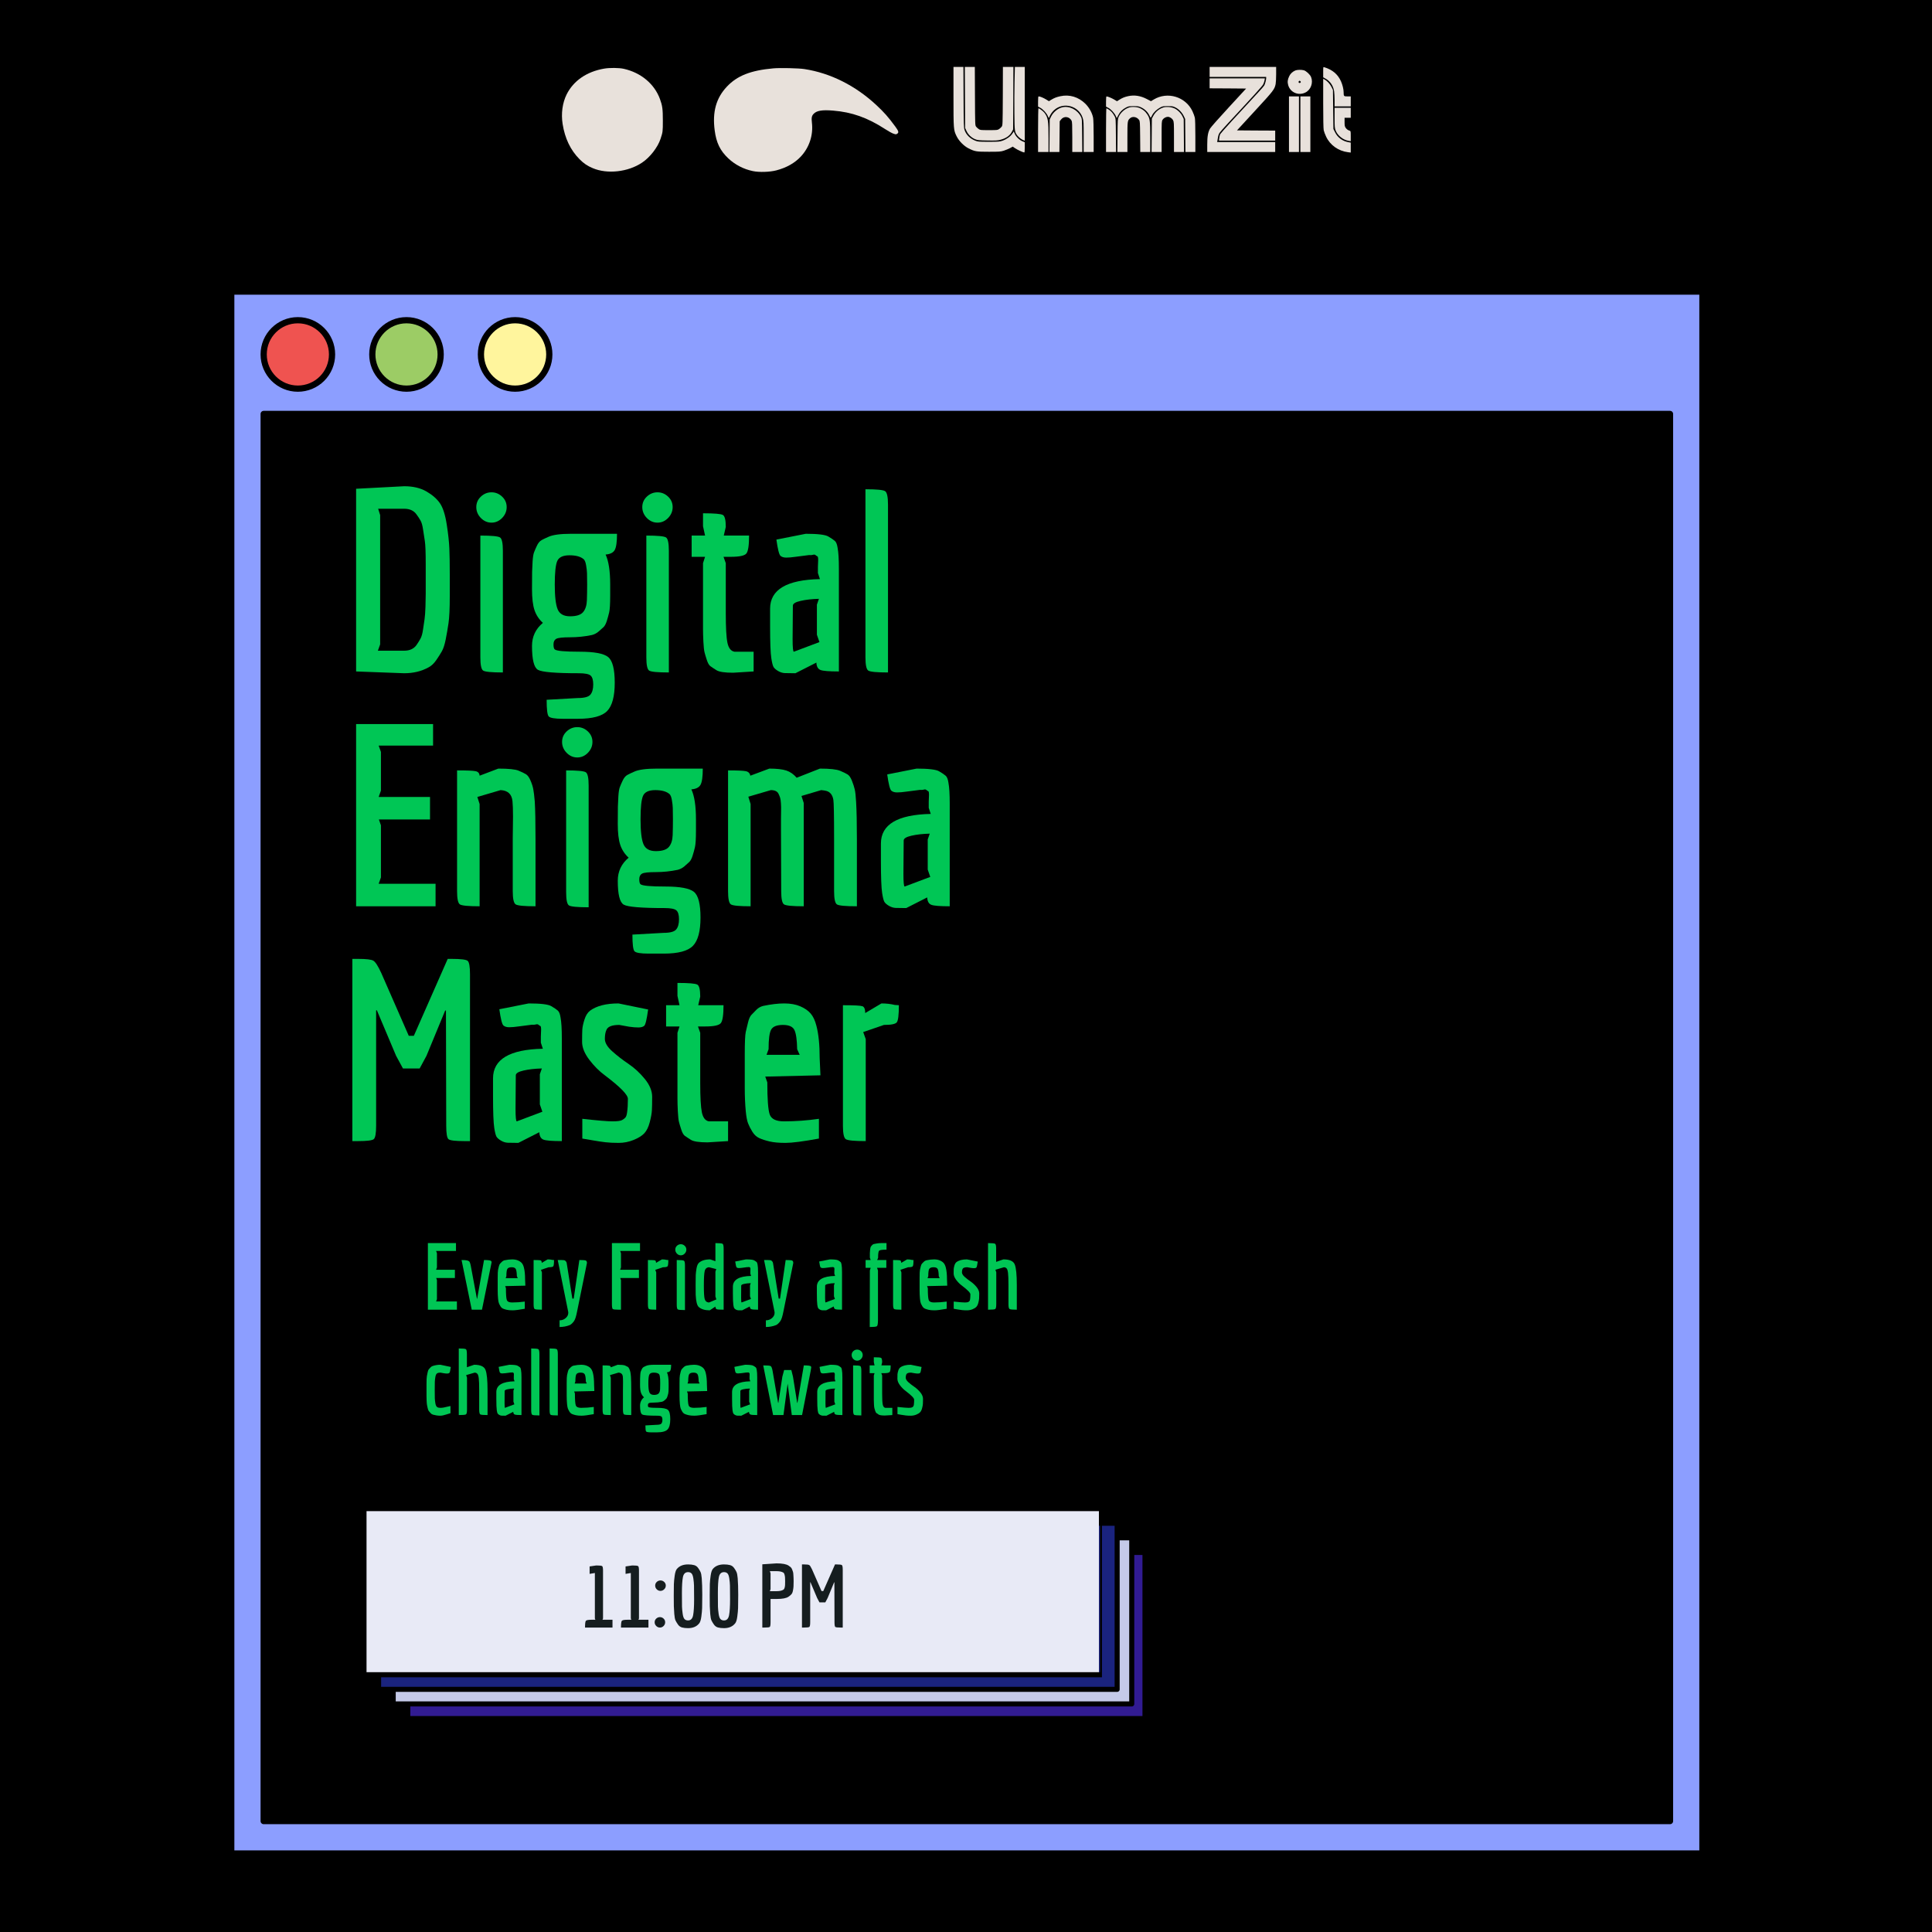 <svg xmlns="http://www.w3.org/2000/svg" xmlns:xlink="http://www.w3.org/1999/xlink" width="1080" zoomAndPan="magnify" viewBox="0 0 810 810" height="1080" preserveAspectRatio="xMidYMid meet" version="1.0"><defs><g/><clipPath id="741aa9aa5b"><path d="M 95.648 121.406 L 714.398 121.406 L 714.398 778.406 L 95.648 778.406 Z M 95.648 121.406 " clip-rule="nonzero"/></clipPath><clipPath id="50992a1517"><path d="M 169 650 L 480.051 650 L 480.051 721.699 L 169 721.699 Z M 169 650 " clip-rule="nonzero"/></clipPath><clipPath id="fbc3b2bbcc"><path d="M 151.551 631.699 L 462 631.699 L 462 704 L 151.551 704 Z M 151.551 631.699 " clip-rule="nonzero"/></clipPath></defs><rect x="-81" width="972" fill="#ffffff" y="-81" height="972" fill-opacity="1"/><rect x="-81" width="972" fill="#000000" y="-81" height="972" fill-opacity="1"/><path fill="#8c9eff" d="M 96.953 777.094 L 713.004 777.094 L 713.004 123.035 L 96.953 123.035 Z M 96.953 777.094 " fill-opacity="1" fill-rule="nonzero"/><path fill="#000000" d="M 110.527 763.512 L 699.43 763.512 L 699.43 174.285 L 110.527 174.285 Z M 110.527 763.512 " fill-opacity="1" fill-rule="nonzero"/><path fill="#ef5350" d="M 139.16 149.355 C 139.16 153.156 137.656 156.797 134.969 159.484 C 132.285 162.172 128.641 163.684 124.844 163.684 C 116.938 163.684 110.527 157.266 110.527 149.355 C 110.527 141.445 116.938 135.031 124.844 135.031 C 132.754 135.031 139.16 141.445 139.16 149.355 Z M 139.16 149.355 " fill-opacity="1" fill-rule="nonzero"/><path fill="#9ccc65" d="M 184.648 149.355 C 184.648 157.266 178.242 163.684 170.332 163.684 C 166.535 163.684 162.895 162.172 160.211 159.484 C 157.523 156.797 156.016 153.156 156.016 149.355 C 156.016 141.445 162.426 135.031 170.332 135.031 C 178.242 135.031 184.648 141.445 184.648 149.355 Z M 184.648 149.355 " fill-opacity="1" fill-rule="nonzero"/><path fill="#fff59d" d="M 230.137 149.355 C 230.137 157.266 223.727 163.684 215.82 163.684 C 207.91 163.684 201.5 157.266 201.5 149.355 C 201.5 141.445 207.91 135.031 215.82 135.031 C 223.727 135.031 230.137 141.445 230.137 149.355 Z M 230.137 149.355 " fill-opacity="1" fill-rule="nonzero"/><g clip-path="url(#741aa9aa5b)"><path stroke-linecap="round" transform="matrix(0.087, 0, 0, -0.087, 95.65, 778.656)" fill="none" stroke-linejoin="round" d="M 15.001 17.982 L 7104.612 17.982 L 7104.612 7544.994 L 15.001 7544.994 Z M 15.001 17.982 " stroke="#000000" stroke-width="30" stroke-opacity="1" stroke-miterlimit="4"/></g><path stroke-linecap="round" transform="matrix(0.087, 0, 0, -0.087, 95.65, 778.656)" fill="none" stroke-linejoin="round" d="M 171.215 174.286 L 6948.398 174.286 L 6948.398 6955.201 L 171.215 6955.201 Z M 171.215 174.286 " stroke="#000000" stroke-width="30" stroke-opacity="1" stroke-miterlimit="4"/><path stroke-linecap="round" transform="matrix(0.087, 0, 0, -0.087, 95.65, 778.656)" fill="none" stroke-linejoin="round" d="M 500.726 7242.095 C 500.726 7198.355 483.419 7156.459 452.491 7125.485 C 421.608 7094.602 379.666 7077.205 335.971 7077.205 C 244.984 7077.205 171.215 7151.064 171.215 7242.095 C 171.215 7333.127 244.984 7406.941 335.971 7406.941 C 427.002 7406.941 500.726 7333.127 500.726 7242.095 Z M 500.726 7242.095 " stroke="#000000" stroke-width="30" stroke-opacity="1" stroke-miterlimit="4"/><path stroke-linecap="round" transform="matrix(0.087, 0, 0, -0.087, 95.65, 778.656)" fill="none" stroke-linejoin="round" d="M 1024.213 7242.095 C 1024.213 7151.064 950.488 7077.205 859.457 7077.205 C 815.762 7077.205 773.865 7094.602 742.982 7125.485 C 712.054 7156.459 694.702 7198.355 694.702 7242.095 C 694.702 7333.127 768.471 7406.941 859.457 7406.941 C 950.488 7406.941 1024.213 7333.127 1024.213 7242.095 Z M 1024.213 7242.095 " stroke="#000000" stroke-width="30" stroke-opacity="1" stroke-miterlimit="4"/><path stroke-linecap="round" transform="matrix(0.087, 0, 0, -0.087, 95.65, 778.656)" fill="none" stroke-linejoin="round" d="M 1547.699 7242.095 C 1547.699 7151.064 1473.93 7077.205 1382.944 7077.205 C 1291.912 7077.205 1218.143 7151.064 1218.143 7242.095 C 1218.143 7333.127 1291.912 7406.941 1382.944 7406.941 C 1473.93 7406.941 1547.699 7333.127 1547.699 7242.095 Z M 1547.699 7242.095 " stroke="#000000" stroke-width="30" stroke-opacity="1" stroke-miterlimit="4"/><path fill="#311b92" d="M 170.871 720.512 L 478.984 720.512 L 478.984 651.156 L 170.871 651.156 Z M 170.871 720.512 " fill-opacity="1" fill-rule="nonzero"/><g clip-path="url(#50992a1517)"><path stroke-linecap="round" transform="matrix(0.047, 0, 0, -0.047, 151.552, 721.681)" fill="none" stroke-linejoin="round" d="M 413.085 24.971 L 7001.176 24.971 L 7001.176 1506.654 L 413.085 1506.654 Z M 413.085 24.971 " stroke="#000000" stroke-width="45.076" stroke-opacity="1" stroke-miterlimit="4"/></g><path stroke-linecap="round" transform="matrix(0.047, 0, 0, -0.047, 151.552, 721.681)" fill-opacity="1" fill="#c5cae9" fill-rule="nonzero" stroke-linejoin="round" d="M 282.956 155.239 L 6871.046 155.239 L 6871.046 1636.922 L 282.956 1636.922 Z M 282.956 155.239 " stroke="#000000" stroke-width="45.076" stroke-opacity="1" stroke-miterlimit="4"/><path stroke-linecap="round" transform="matrix(0.047, 0, 0, -0.047, 151.552, 721.681)" fill-opacity="1" fill="#1a237e" fill-rule="nonzero" stroke-linejoin="round" d="M 152.742 285.507 L 6740.833 285.507 L 6740.833 1767.19 L 152.742 1767.19 Z M 152.742 285.507 " stroke="#000000" stroke-width="45.076" stroke-opacity="1" stroke-miterlimit="4"/><path fill="#e8eaf6" d="M 152.605 702.219 L 460.723 702.219 L 460.723 632.863 L 152.605 632.863 Z M 152.605 702.219 " fill-opacity="1" fill-rule="nonzero"/><g clip-path="url(#fbc3b2bbcc)"><path stroke-linecap="round" transform="matrix(0.047, 0, 0, -0.047, 151.552, 721.681)" fill="none" stroke-linejoin="round" d="M 22.529 415.775 L 6610.703 415.775 L 6610.703 1897.458 L 22.529 1897.458 Z M 22.529 415.775 " stroke="#000000" stroke-width="45.076" stroke-opacity="1" stroke-miterlimit="4"/></g><g fill="#00c655" fill-opacity="1"><g transform="translate(142.942, 281.511)"><g><path d="M 44.344 -61.688 C 44.977 -57.625 45.348 -54.227 45.453 -51.5 C 45.566 -48.781 45.625 -45.191 45.625 -40.734 L 45.625 -31.609 C 45.625 -26.379 45.445 -22.578 45.094 -20.203 C 44.738 -17.836 44.348 -15.578 43.922 -13.422 C 43.492 -11.266 42.961 -9.617 42.328 -8.484 C 41.691 -7.359 40.895 -6.102 39.938 -4.719 C 38.988 -3.344 37.91 -2.336 36.703 -1.703 C 33.734 -0.066 30.336 0.75 26.516 0.75 L 6.359 0 L 6.359 -76.594 L 26.516 -77.656 C 30.203 -77.656 33.301 -76.93 35.812 -75.484 C 38.32 -74.035 40.211 -72.391 41.484 -70.547 C 42.754 -68.711 43.707 -65.758 44.344 -61.688 Z M 26.516 -8.703 C 28.859 -8.703 30.594 -9.516 31.719 -11.141 C 32.352 -12.055 32.898 -12.938 33.359 -13.781 C 33.828 -14.633 34.18 -15.91 34.422 -17.609 C 34.672 -19.305 34.883 -20.754 35.062 -21.953 C 35.238 -23.16 35.363 -24.91 35.438 -27.203 C 35.508 -29.504 35.547 -31.328 35.547 -32.672 L 35.547 -44.875 C 35.547 -49.82 35.422 -53.094 35.172 -54.688 C 34.922 -56.281 34.672 -57.906 34.422 -59.562 C 34.18 -61.227 33.828 -62.469 33.359 -63.281 C 32.898 -64.094 32.352 -64.926 31.719 -65.781 C 30.594 -67.406 28.859 -68.219 26.516 -68.219 L 15.594 -68.219 L 16.438 -65.562 L 16.438 -11.359 L 15.484 -8.703 Z M 26.516 -8.703 "/></g></g></g><g fill="#00c655" fill-opacity="1"><g transform="translate(193.862, 281.511)"><g><path d="M 12.203 -62.391 C 10.504 -62.391 9.016 -63.039 7.734 -64.344 C 6.461 -65.656 5.828 -67.176 5.828 -68.906 C 5.828 -70.633 6.461 -72.098 7.734 -73.297 C 9.016 -74.504 10.504 -75.109 12.203 -75.109 C 13.898 -75.109 15.383 -74.504 16.656 -73.297 C 17.926 -72.098 18.562 -70.633 18.562 -68.906 C 18.562 -67.176 17.926 -65.656 16.656 -64.344 C 15.383 -63.039 13.898 -62.391 12.203 -62.391 Z M 7.531 -5.938 L 7.531 -56.969 C 12.27 -56.969 15.023 -56.703 15.797 -56.172 C 16.578 -55.641 16.969 -53.785 16.969 -50.609 L 16.969 0.422 C 12.227 0.422 9.469 0.156 8.688 -0.375 C 7.914 -0.906 7.531 -2.758 7.531 -5.938 Z M 7.531 -5.938 "/></g></g></g><g fill="#00c655" fill-opacity="1"><g transform="translate(218.261, 281.511)"><g><path d="M 23.984 11.141 C 26.734 11.141 28.5 10.66 29.281 9.703 C 30.062 8.754 30.453 7.344 30.453 5.469 C 30.453 3.594 30.078 2.336 29.328 1.703 C 28.586 1.066 26.945 0.75 24.406 0.75 C 14.645 0.75 8.93 0.27 7.266 -0.688 C 5.609 -1.645 4.781 -4.988 4.781 -10.719 C 4.781 -14.602 6.301 -17.82 9.344 -20.375 C 7.707 -21.852 6.535 -23.633 5.828 -25.719 C 5.129 -27.812 4.781 -30.734 4.781 -34.484 C 4.781 -38.234 4.797 -40.672 4.828 -41.797 C 4.859 -42.93 4.926 -44.379 5.031 -46.141 C 5.145 -47.91 5.344 -49.164 5.625 -49.906 C 5.906 -50.656 6.312 -51.594 6.844 -52.719 C 7.375 -53.852 8.023 -54.633 8.797 -55.062 C 9.578 -55.488 10.535 -55.945 11.672 -56.438 C 13.504 -57.289 16.688 -57.719 21.219 -57.719 L 40.422 -57.719 C 40.422 -54.32 40.102 -52.055 39.469 -50.922 C 38.832 -49.797 37.555 -49.16 35.641 -49.016 C 36.922 -46.254 37.562 -42.082 37.562 -36.5 L 37.562 -31.719 C 37.562 -28.25 37.414 -25.914 37.125 -24.719 C 36.844 -23.52 36.508 -22.316 36.125 -21.109 C 35.738 -19.91 35.281 -19.062 34.75 -18.562 C 34.219 -18.07 33.547 -17.473 32.734 -16.766 C 31.922 -16.055 30.984 -15.562 29.922 -15.281 C 26.879 -14.645 23.816 -14.328 20.734 -14.328 C 17.66 -14.328 15.734 -14.113 14.953 -13.688 C 14.18 -13.258 13.797 -12.477 13.797 -11.344 C 13.797 -10.219 13.973 -9.516 14.328 -9.234 C 15.098 -8.598 18.562 -8.281 24.719 -8.281 C 30.875 -8.281 34.867 -7.535 36.703 -6.047 C 38.547 -4.555 39.469 -0.969 39.469 4.719 C 39.469 10.414 38.422 14.359 36.328 16.547 C 34.242 18.742 30.16 19.844 24.078 19.844 L 17.719 19.844 C 14.32 19.844 12.336 19.504 11.766 18.828 C 11.203 18.16 10.922 15.844 10.922 11.875 Z M 26.203 -24.875 C 27.191 -26.039 27.723 -27.703 27.797 -29.859 C 27.867 -32.016 27.906 -34.207 27.906 -36.438 C 27.906 -38.664 27.883 -40.258 27.844 -41.219 C 27.812 -42.176 27.688 -43.27 27.469 -44.5 C 27.258 -45.738 26.941 -46.57 26.516 -47 C 25.242 -48.133 23.242 -48.703 20.516 -48.703 C 17.797 -48.703 16.082 -47.906 15.375 -46.312 C 14.676 -44.719 14.328 -41.426 14.328 -36.438 C 14.328 -31.457 14.734 -27.992 15.547 -26.047 C 16.359 -24.098 18.086 -23.125 20.734 -23.125 C 23.391 -23.125 25.211 -23.707 26.203 -24.875 Z M 26.203 -24.875 "/></g></g></g><g fill="#00c655" fill-opacity="1"><g transform="translate(263.452, 281.511)"><g><path d="M 12.203 -62.391 C 10.504 -62.391 9.016 -63.039 7.734 -64.344 C 6.461 -65.656 5.828 -67.176 5.828 -68.906 C 5.828 -70.633 6.461 -72.098 7.734 -73.297 C 9.016 -74.504 10.504 -75.109 12.203 -75.109 C 13.898 -75.109 15.383 -74.504 16.656 -73.297 C 17.926 -72.098 18.562 -70.633 18.562 -68.906 C 18.562 -67.176 17.926 -65.656 16.656 -64.344 C 15.383 -63.039 13.898 -62.391 12.203 -62.391 Z M 7.531 -5.938 L 7.531 -56.969 C 12.27 -56.969 15.023 -56.703 15.797 -56.172 C 16.578 -55.641 16.969 -53.785 16.969 -50.609 L 16.969 0.422 C 12.227 0.422 9.469 0.156 8.688 -0.375 C 7.914 -0.906 7.531 -2.758 7.531 -5.938 Z M 7.531 -5.938 "/></g></g></g><g fill="#00c655" fill-opacity="1"><g transform="translate(287.851, 281.511)"><g><path d="M 26.203 -56.969 C 26.203 -52.938 25.832 -50.441 25.094 -49.484 C 24.352 -48.535 22.176 -48.062 18.562 -48.062 L 15.484 -48.062 L 16.438 -45.406 L 16.438 -24.406 C 16.438 -18.395 16.664 -14.273 17.125 -12.047 C 17.594 -9.816 18.566 -8.562 20.047 -8.281 L 28.109 -8.281 L 28.109 0 L 19.516 0.531 C 15.984 0.531 13.648 0.176 12.516 -0.531 C 11.391 -1.238 10.539 -1.801 9.969 -2.219 C 9.406 -2.645 8.91 -3.516 8.484 -4.828 C 8.055 -6.141 7.738 -7.203 7.531 -8.016 C 7.32 -8.828 7.16 -10.312 7.047 -12.469 C 6.941 -14.625 6.891 -16.41 6.891 -17.828 L 6.891 -45.406 L 7.75 -48.062 L 2.125 -48.062 L 2.125 -56.969 L 7.75 -56.969 L 6.891 -60.891 L 6.891 -66.312 C 11.629 -66.312 14.406 -66.078 15.219 -65.609 C 16.031 -65.148 16.438 -63.473 16.438 -60.578 L 15.594 -56.969 Z M 26.203 -56.969 "/></g></g></g><g fill="#00c655" fill-opacity="1"><g transform="translate(318.084, 281.511)"><g><path d="M 24.828 -43.812 L 24.938 -46.688 C 24.938 -47.676 24.828 -48.203 24.609 -48.266 C 24.398 -48.336 24.156 -48.5 23.875 -48.75 C 23.594 -49 23.219 -49.051 22.75 -48.906 C 22.289 -48.77 21.742 -48.734 21.109 -48.797 L 15.391 -48.062 C 13.898 -47.844 12.625 -47.734 11.562 -47.734 C 10.5 -47.734 9.688 -47.984 9.125 -48.484 C 8.562 -48.984 7.992 -51.25 7.422 -55.281 L 19.734 -57.719 C 24.754 -57.719 27.898 -57.344 29.172 -56.594 C 30.441 -55.852 31.359 -55.234 31.922 -54.734 C 32.492 -54.242 32.883 -53.258 33.094 -51.781 C 33.445 -49.938 33.625 -47.035 33.625 -43.078 L 33.625 0 C 29.531 0 26.953 -0.207 25.891 -0.625 C 24.828 -1.051 24.258 -2.082 24.188 -3.719 L 15.391 0.75 C 13.398 0.75 11.926 0.727 10.969 0.688 C 10.02 0.656 9.066 0.359 8.109 -0.203 C 7.16 -0.773 6.523 -1.344 6.203 -1.906 C 5.891 -2.477 5.586 -3.68 5.297 -5.516 C 4.953 -7.711 4.781 -12.203 4.781 -18.984 L 4.781 -26.312 C 4.781 -34.301 11.742 -38.438 25.672 -38.719 L 24.828 -41.266 Z M 14.75 -8.281 C 14.82 -8.281 18.395 -9.625 25.469 -12.312 L 24.406 -15.391 L 24.406 -28.016 L 25.25 -30.453 C 22.352 -30.379 19.805 -30.094 17.609 -29.594 C 15.422 -29.102 14.328 -28.43 14.328 -27.578 L 14.219 -13.578 C 14.219 -10.047 14.395 -8.281 14.75 -8.281 Z M 14.75 -8.281 "/></g></g></g><g fill="#00c655" fill-opacity="1"><g transform="translate(356.486, 281.511)"><g><path d="M 15.812 -69.922 L 15.812 0.422 C 11.07 0.422 8.312 0.156 7.531 -0.375 C 6.75 -0.906 6.359 -2.758 6.359 -5.938 L 6.359 -76.391 C 11.035 -76.391 13.781 -76.125 14.594 -75.594 C 15.406 -75.062 15.812 -73.172 15.812 -69.922 Z M 15.812 -69.922 "/></g></g></g><g fill="#00c655" fill-opacity="1"><g transform="translate(142.942, 379.961)"><g><path d="M 39.672 -9.438 L 39.672 0 L 6.359 0 L 6.359 -76.391 L 38.625 -76.391 L 38.625 -67.375 L 15.812 -67.375 L 16.766 -64.719 L 16.766 -48.484 L 15.812 -45.828 L 37.344 -45.828 L 37.344 -36.391 L 15.906 -36.391 L 16.766 -33.953 L 16.766 -12.094 L 15.812 -9.438 Z M 39.672 -9.438 "/></g></g></g><g fill="#00c655" fill-opacity="1"><g transform="translate(185.8, 379.961)"><g><path d="M 29.172 -28.328 L 29.281 -37.656 C 29.281 -40.488 29.207 -42.613 29.062 -44.031 C 28.781 -47 27.117 -48.555 24.078 -48.703 L 14.328 -45.828 L 15.281 -42.859 L 15.281 0 C 10.539 0 7.781 -0.266 7 -0.797 C 6.219 -1.328 5.828 -3.18 5.828 -6.359 L 5.828 -56.969 C 9.93 -56.969 12.516 -56.859 13.578 -56.641 C 14.641 -56.43 15.207 -55.801 15.281 -54.75 L 23.125 -57.719 C 27.438 -57.719 30.266 -57.43 31.609 -56.859 C 32.953 -56.297 33.977 -55.801 34.688 -55.375 C 35.395 -54.957 36.031 -54.094 36.594 -52.781 C 37.164 -51.469 37.555 -50.266 37.766 -49.172 C 37.984 -48.078 38.195 -46.328 38.406 -43.922 C 38.613 -40.453 38.719 -35.219 38.719 -28.219 L 38.719 0 C 33.977 0 31.203 -0.266 30.391 -0.797 C 29.578 -1.328 29.172 -3.18 29.172 -6.359 Z M 29.172 -28.328 "/></g></g></g><g fill="#00c655" fill-opacity="1"><g transform="translate(229.824, 379.961)"><g><path d="M 12.203 -62.391 C 10.504 -62.391 9.016 -63.039 7.734 -64.344 C 6.461 -65.656 5.828 -67.176 5.828 -68.906 C 5.828 -70.633 6.461 -72.098 7.734 -73.297 C 9.016 -74.504 10.504 -75.109 12.203 -75.109 C 13.898 -75.109 15.383 -74.504 16.656 -73.297 C 17.926 -72.098 18.562 -70.633 18.562 -68.906 C 18.562 -67.176 17.926 -65.656 16.656 -64.344 C 15.383 -63.039 13.898 -62.391 12.203 -62.391 Z M 7.531 -5.938 L 7.531 -56.969 C 12.27 -56.969 15.023 -56.703 15.797 -56.172 C 16.578 -55.641 16.969 -53.785 16.969 -50.609 L 16.969 0.422 C 12.227 0.422 9.469 0.156 8.688 -0.375 C 7.914 -0.906 7.531 -2.758 7.531 -5.938 Z M 7.531 -5.938 "/></g></g></g><g fill="#00c655" fill-opacity="1"><g transform="translate(254.223, 379.961)"><g><path d="M 23.984 11.141 C 26.734 11.141 28.5 10.66 29.281 9.703 C 30.062 8.754 30.453 7.344 30.453 5.469 C 30.453 3.594 30.078 2.336 29.328 1.703 C 28.586 1.066 26.945 0.75 24.406 0.75 C 14.645 0.75 8.93 0.27 7.266 -0.688 C 5.609 -1.645 4.781 -4.988 4.781 -10.719 C 4.781 -14.602 6.301 -17.82 9.344 -20.375 C 7.707 -21.852 6.535 -23.633 5.828 -25.719 C 5.129 -27.812 4.781 -30.734 4.781 -34.484 C 4.781 -38.234 4.797 -40.672 4.828 -41.797 C 4.859 -42.93 4.926 -44.379 5.031 -46.141 C 5.145 -47.91 5.344 -49.164 5.625 -49.906 C 5.906 -50.656 6.312 -51.594 6.844 -52.719 C 7.375 -53.852 8.023 -54.633 8.797 -55.062 C 9.578 -55.488 10.535 -55.945 11.672 -56.438 C 13.504 -57.289 16.688 -57.719 21.219 -57.719 L 40.422 -57.719 C 40.422 -54.32 40.102 -52.055 39.469 -50.922 C 38.832 -49.797 37.555 -49.16 35.641 -49.016 C 36.922 -46.254 37.562 -42.082 37.562 -36.5 L 37.562 -31.719 C 37.562 -28.25 37.414 -25.914 37.125 -24.719 C 36.844 -23.52 36.508 -22.316 36.125 -21.109 C 35.738 -19.91 35.281 -19.062 34.75 -18.562 C 34.219 -18.07 33.547 -17.473 32.734 -16.766 C 31.922 -16.055 30.984 -15.562 29.922 -15.281 C 26.879 -14.645 23.816 -14.328 20.734 -14.328 C 17.66 -14.328 15.734 -14.113 14.953 -13.688 C 14.18 -13.258 13.797 -12.477 13.797 -11.344 C 13.797 -10.219 13.973 -9.516 14.328 -9.234 C 15.098 -8.598 18.562 -8.281 24.719 -8.281 C 30.875 -8.281 34.867 -7.535 36.703 -6.047 C 38.547 -4.555 39.469 -0.969 39.469 4.719 C 39.469 10.414 38.422 14.359 36.328 16.547 C 34.242 18.742 30.16 19.844 24.078 19.844 L 17.719 19.844 C 14.32 19.844 12.336 19.504 11.766 18.828 C 11.203 18.16 10.922 15.844 10.922 11.875 Z M 26.203 -24.875 C 27.191 -26.039 27.723 -27.703 27.797 -29.859 C 27.867 -32.016 27.906 -34.207 27.906 -36.438 C 27.906 -38.664 27.883 -40.258 27.844 -41.219 C 27.812 -42.176 27.688 -43.27 27.469 -44.5 C 27.258 -45.738 26.941 -46.57 26.516 -47 C 25.242 -48.133 23.242 -48.703 20.516 -48.703 C 17.797 -48.703 16.082 -47.906 15.375 -46.312 C 14.676 -44.719 14.328 -41.426 14.328 -36.438 C 14.328 -31.457 14.734 -27.992 15.547 -26.047 C 16.359 -24.098 18.086 -23.125 20.734 -23.125 C 23.391 -23.125 25.211 -23.707 26.203 -24.875 Z M 26.203 -24.875 "/></g></g></g><g fill="#00c655" fill-opacity="1"><g transform="translate(299.414, 379.961)"><g><path d="M 37.562 0 C 32.82 0 30.062 -0.266 29.281 -0.797 C 28.5 -1.328 28.109 -3.18 28.109 -6.359 L 28.016 -32.359 L 28.016 -36.5 C 28.016 -38.125 28.031 -39.359 28.062 -40.203 C 28.094 -41.055 28.07 -42.031 28 -43.125 C 27.938 -44.219 27.816 -45.031 27.641 -45.562 C 27.461 -46.094 27.234 -46.645 26.953 -47.219 C 26.453 -48.207 25.391 -48.703 23.766 -48.703 L 14.328 -45.938 L 15.281 -42.859 L 15.281 0 C 10.539 0 7.781 -0.266 7 -0.797 C 6.219 -1.328 5.828 -3.18 5.828 -6.359 L 5.828 -56.969 C 9.723 -56.969 12.203 -56.859 13.266 -56.641 C 14.328 -56.43 14.961 -55.801 15.172 -54.75 L 23.125 -57.719 C 26.238 -57.719 28.609 -57.453 30.234 -56.922 C 31.859 -56.391 33.312 -55.379 34.594 -53.891 L 44.344 -57.719 C 48.52 -57.719 51.332 -57.414 52.781 -56.812 C 54.227 -56.207 55.285 -55.691 55.953 -55.266 C 56.629 -54.848 57.234 -53.969 57.766 -52.625 C 58.297 -51.281 58.688 -50.078 58.938 -49.016 C 59.188 -47.953 59.379 -46.18 59.516 -43.703 C 59.734 -40.023 59.844 -34.863 59.844 -28.219 L 59.844 0 C 55.031 0 52.234 -0.266 51.453 -0.797 C 50.672 -1.328 50.281 -3.18 50.281 -6.359 L 50.281 -28.328 C 50.281 -38.086 50.176 -43.535 49.969 -44.672 C 49.613 -46.711 48.625 -47.945 47 -48.375 C 46.438 -48.52 45.727 -48.629 44.875 -48.703 L 36.609 -46.25 L 37.562 -43.281 Z M 37.562 0 "/></g></g></g><g fill="#00c655" fill-opacity="1"><g transform="translate(364.548, 379.961)"><g><path d="M 24.828 -43.812 L 24.938 -46.688 C 24.938 -47.676 24.828 -48.203 24.609 -48.266 C 24.398 -48.336 24.156 -48.5 23.875 -48.75 C 23.594 -49 23.219 -49.051 22.75 -48.906 C 22.289 -48.77 21.742 -48.734 21.109 -48.797 L 15.391 -48.062 C 13.898 -47.844 12.625 -47.734 11.562 -47.734 C 10.5 -47.734 9.688 -47.984 9.125 -48.484 C 8.562 -48.984 7.992 -51.25 7.422 -55.281 L 19.734 -57.719 C 24.754 -57.719 27.898 -57.344 29.172 -56.594 C 30.441 -55.852 31.359 -55.234 31.922 -54.734 C 32.492 -54.242 32.883 -53.258 33.094 -51.781 C 33.445 -49.938 33.625 -47.035 33.625 -43.078 L 33.625 0 C 29.531 0 26.953 -0.207 25.891 -0.625 C 24.828 -1.051 24.258 -2.082 24.188 -3.719 L 15.391 0.75 C 13.398 0.75 11.926 0.727 10.969 0.688 C 10.02 0.656 9.066 0.359 8.109 -0.203 C 7.16 -0.773 6.523 -1.344 6.203 -1.906 C 5.891 -2.477 5.586 -3.68 5.297 -5.516 C 4.953 -7.711 4.781 -12.203 4.781 -18.984 L 4.781 -26.312 C 4.781 -34.301 11.742 -38.438 25.672 -38.719 L 24.828 -41.266 Z M 14.75 -8.281 C 14.82 -8.281 18.395 -9.625 25.469 -12.312 L 24.406 -15.391 L 24.406 -28.016 L 25.25 -30.453 C 22.352 -30.379 19.805 -30.094 17.609 -29.594 C 15.422 -29.102 14.328 -28.43 14.328 -27.578 L 14.219 -13.578 C 14.219 -10.047 14.395 -8.281 14.75 -8.281 Z M 14.75 -8.281 "/></g></g></g><g fill="#00c655" fill-opacity="1"><g transform="translate(142.942, 478.411)"><g><path d="M 14.75 -54.844 L 14.75 -6.469 C 14.75 -3.219 14.41 -1.328 13.734 -0.797 C 13.066 -0.266 10.859 0 7.109 0 L 4.781 0 L 4.781 -76.391 L 7.219 -76.391 C 10.613 -76.391 12.734 -76.141 13.578 -75.641 C 14.43 -75.148 15.531 -73.453 16.875 -70.547 L 28.438 -44.141 L 30.562 -44.141 L 44.766 -76.391 L 46.359 -76.391 C 50.18 -76.391 52.426 -76.125 53.094 -75.594 C 53.77 -75.062 54.109 -73.172 54.109 -69.922 L 54.109 0 L 51.781 0 C 47.957 0 45.727 -0.266 45.094 -0.797 C 44.457 -1.328 44.141 -3.219 44.141 -6.469 L 44.031 -54.75 L 43.703 -54.75 L 35.859 -35.75 L 33 -30.453 L 26 -30.453 L 23.125 -35.75 L 15.062 -54.844 Z M 14.75 -54.844 "/></g></g></g><g fill="#00c655" fill-opacity="1"><g transform="translate(201.924, 478.411)"><g><path d="M 24.828 -43.812 L 24.938 -46.688 C 24.938 -47.676 24.828 -48.203 24.609 -48.266 C 24.398 -48.336 24.156 -48.5 23.875 -48.75 C 23.594 -49 23.219 -49.051 22.75 -48.906 C 22.289 -48.77 21.742 -48.734 21.109 -48.797 L 15.391 -48.062 C 13.898 -47.844 12.625 -47.734 11.562 -47.734 C 10.5 -47.734 9.688 -47.984 9.125 -48.484 C 8.562 -48.984 7.992 -51.25 7.422 -55.281 L 19.734 -57.719 C 24.754 -57.719 27.898 -57.344 29.172 -56.594 C 30.441 -55.852 31.359 -55.234 31.922 -54.734 C 32.492 -54.242 32.883 -53.258 33.094 -51.781 C 33.445 -49.938 33.625 -47.035 33.625 -43.078 L 33.625 0 C 29.531 0 26.953 -0.207 25.891 -0.625 C 24.828 -1.051 24.258 -2.082 24.188 -3.719 L 15.391 0.75 C 13.398 0.75 11.926 0.727 10.969 0.688 C 10.02 0.656 9.066 0.359 8.109 -0.203 C 7.16 -0.773 6.523 -1.344 6.203 -1.906 C 5.891 -2.477 5.586 -3.68 5.297 -5.516 C 4.953 -7.711 4.781 -12.203 4.781 -18.984 L 4.781 -26.312 C 4.781 -34.301 11.742 -38.438 25.672 -38.719 L 24.828 -41.266 Z M 14.75 -8.281 C 14.82 -8.281 18.395 -9.625 25.469 -12.312 L 24.406 -15.391 L 24.406 -28.016 L 25.25 -30.453 C 22.352 -30.379 19.805 -30.094 17.609 -29.594 C 15.422 -29.102 14.328 -28.43 14.328 -27.578 L 14.219 -13.578 C 14.219 -10.047 14.395 -8.281 14.75 -8.281 Z M 14.75 -8.281 "/></g></g></g><g fill="#00c655" fill-opacity="1"><g transform="translate(240.326, 478.411)"><g><path d="M 3.812 -9.344 C 10.188 -8.633 14.395 -8.281 16.438 -8.281 C 18.488 -8.281 19.832 -8.457 20.469 -8.812 C 21.113 -9.164 21.594 -9.535 21.906 -9.922 C 22.227 -10.305 22.457 -11.031 22.594 -12.094 C 22.812 -13.582 22.922 -15.457 22.922 -17.719 C 22.922 -19.414 19.738 -22.672 13.375 -27.484 C 10.969 -29.242 8.754 -31.453 6.734 -34.109 C 4.723 -36.766 3.719 -39.258 3.719 -41.594 C 3.719 -43.926 3.75 -45.656 3.812 -46.781 C 3.883 -47.914 4.188 -49.312 4.719 -50.969 C 5.25 -52.633 6.008 -53.859 7 -54.641 C 9.758 -56.691 13.754 -57.719 18.984 -57.719 L 31.406 -55.172 C 30.844 -51.066 30.297 -48.785 29.766 -48.328 C 29.234 -47.867 28.414 -47.641 27.312 -47.641 C 26.219 -47.641 24.93 -47.742 23.453 -47.953 L 19.312 -48.703 C 16.406 -48.703 14.633 -48.062 14 -46.781 C 13.508 -45.789 13.266 -44.484 13.266 -42.859 C 13.266 -41.234 14.289 -39.5 16.344 -37.656 C 18.395 -35.82 20.676 -34.055 23.188 -32.359 C 25.695 -30.66 27.973 -28.555 30.016 -26.047 C 32.066 -23.535 33.094 -21.039 33.094 -18.562 C 33.094 -16.094 33.055 -14.219 32.984 -12.938 C 32.922 -11.664 32.625 -10.004 32.094 -7.953 C 31.562 -5.898 30.801 -4.344 29.812 -3.281 C 28.82 -2.227 27.316 -1.289 25.297 -0.469 C 23.285 0.344 21.203 0.75 19.047 0.75 C 16.891 0.75 15.051 0.66 13.531 0.484 C 12.008 0.305 10.238 0.039 8.219 -0.312 C 6.207 -0.664 4.738 -0.914 3.812 -1.062 Z M 3.812 -9.344 "/></g></g></g><g fill="#00c655" fill-opacity="1"><g transform="translate(277.137, 478.411)"><g><path d="M 26.203 -56.969 C 26.203 -52.938 25.832 -50.441 25.094 -49.484 C 24.352 -48.535 22.176 -48.062 18.562 -48.062 L 15.484 -48.062 L 16.438 -45.406 L 16.438 -24.406 C 16.438 -18.395 16.664 -14.273 17.125 -12.047 C 17.594 -9.816 18.566 -8.562 20.047 -8.281 L 28.109 -8.281 L 28.109 0 L 19.516 0.531 C 15.984 0.531 13.648 0.176 12.516 -0.531 C 11.391 -1.238 10.539 -1.801 9.969 -2.219 C 9.406 -2.645 8.91 -3.516 8.484 -4.828 C 8.055 -6.141 7.738 -7.203 7.531 -8.016 C 7.32 -8.828 7.16 -10.312 7.047 -12.469 C 6.941 -14.625 6.891 -16.41 6.891 -17.828 L 6.891 -45.406 L 7.75 -48.062 L 2.125 -48.062 L 2.125 -56.969 L 7.75 -56.969 L 6.891 -60.891 L 6.891 -66.312 C 11.629 -66.312 14.406 -66.078 15.219 -65.609 C 16.031 -65.148 16.438 -63.473 16.438 -60.578 L 15.594 -56.969 Z M 26.203 -56.969 "/></g></g></g><g fill="#00c655" fill-opacity="1"><g transform="translate(307.37, 478.411)"><g><path d="M 21.328 -8.281 C 26.141 -8.281 31.02 -8.633 35.969 -9.344 L 35.969 -1.062 C 29.383 0.145 24.711 0.75 21.953 0.75 C 19.203 0.75 16.992 0.551 15.328 0.156 C 13.672 -0.227 12.238 -0.688 11.031 -1.219 C 9.832 -1.75 8.844 -2.648 8.062 -3.922 C 7.281 -5.191 6.676 -6.375 6.25 -7.469 C 5.832 -8.57 5.516 -10.254 5.297 -12.516 C 5.016 -15.555 4.875 -18.789 4.875 -22.219 C 4.875 -25.656 4.875 -28.539 4.875 -30.875 L 4.875 -36.391 C 4.875 -41.41 5.016 -44.539 5.297 -45.781 C 5.586 -47.02 5.91 -48.363 6.266 -49.812 C 6.617 -51.258 7.078 -52.285 7.641 -52.891 C 8.203 -53.492 8.891 -54.203 9.703 -55.016 C 10.516 -55.828 11.453 -56.375 12.516 -56.656 C 15.836 -57.363 18.805 -57.719 21.422 -57.719 C 24.047 -57.719 26.297 -57.312 28.172 -56.5 C 30.047 -55.688 31.492 -54.676 32.516 -53.469 C 33.547 -52.27 34.344 -50.57 34.906 -48.375 C 35.82 -44.914 36.281 -40.391 36.281 -34.797 L 36.609 -27.578 L 13.469 -27.047 L 14.328 -24.609 C 14.328 -17.609 14.66 -13.133 15.328 -11.188 C 16.004 -9.25 18.004 -8.281 21.328 -8.281 Z M 26.844 -38.516 C 26.77 -42.398 26.395 -45.066 25.719 -46.516 C 25.051 -47.973 23.441 -48.703 20.891 -48.703 C 18.348 -48.703 16.707 -48.062 15.969 -46.781 C 15.227 -45.508 14.859 -42.754 14.859 -38.516 L 14 -36.172 L 27.906 -36.172 Z M 26.844 -38.516 "/></g></g></g><g fill="#00c655" fill-opacity="1"><g transform="translate(347.575, 478.411)"><g><path d="M 15.391 0 C 10.648 0 7.867 -0.266 7.047 -0.797 C 6.234 -1.328 5.828 -3.18 5.828 -6.359 L 5.828 -56.969 C 10.504 -56.969 13.227 -56.828 14 -56.547 C 14.781 -56.266 15.172 -55.312 15.172 -53.688 L 21.969 -57.719 C 24.008 -57.719 25.879 -57.504 27.578 -57.078 L 29.281 -56.969 C 29.281 -52.938 28.992 -50.551 28.422 -49.812 C 27.859 -49.07 26.055 -48.703 23.016 -48.703 L 14.328 -45.719 L 15.391 -42.75 Z M 15.391 0 "/></g></g></g><g fill="#00c655" fill-opacity="1"><g transform="translate(378.99, 478.411)"><g/></g></g><g fill="#00c655" fill-opacity="1"><g transform="translate(177.065, 549.097)"><g><path d="M 14.5 -3.453 L 14.5 0 L 2.328 0 L 2.328 -27.922 L 14.109 -27.922 L 14.109 -24.625 L 5.781 -24.625 L 6.125 -23.656 L 6.125 -17.719 L 5.781 -16.75 L 13.656 -16.75 L 13.656 -13.297 L 5.812 -13.297 L 6.125 -12.406 L 6.125 -4.422 L 5.781 -3.453 Z M 14.5 -3.453 "/></g></g></g><g fill="#00c655" fill-opacity="1"><g transform="translate(192.729, 549.097)"><g><path d="M 13.188 -20.406 C 13.312 -20.25 13.375 -20.102 13.375 -19.969 C 13.375 -19.844 13.363 -19.754 13.344 -19.703 C 13.312 -19.492 13.219 -19.031 13.062 -18.312 L 9.344 0 L 5.047 0 L 0.781 -20.828 C 1.914 -20.828 2.711 -20.766 3.172 -20.641 C 3.641 -20.523 3.957 -20.336 4.125 -20.078 C 4.289 -19.828 4.453 -19.336 4.609 -18.609 L 7.219 -4.609 L 7.328 -4.609 L 10.203 -20.828 C 11.961 -20.828 12.957 -20.688 13.188 -20.406 Z M 13.188 -20.406 "/></g></g></g><g fill="#00c655" fill-opacity="1"><g transform="translate(206.881, 549.097)"><g><path d="M 7.797 -3.031 C 9.555 -3.031 11.336 -3.156 13.141 -3.406 L 13.141 -0.391 C 10.742 0.047 9.039 0.266 8.031 0.266 C 7.02 0.266 6.207 0.191 5.594 0.047 C 4.988 -0.086 4.469 -0.25 4.031 -0.438 C 3.594 -0.633 3.227 -0.969 2.938 -1.438 C 2.656 -1.906 2.438 -2.336 2.281 -2.734 C 2.133 -3.129 2.02 -3.742 1.938 -4.578 C 1.832 -5.691 1.781 -6.875 1.781 -8.125 C 1.781 -9.375 1.781 -10.426 1.781 -11.281 L 1.781 -13.297 C 1.781 -15.141 1.832 -16.285 1.938 -16.734 C 2.039 -17.18 2.156 -17.672 2.281 -18.203 C 2.414 -18.734 2.586 -19.109 2.797 -19.328 C 3.004 -19.547 3.254 -19.801 3.547 -20.094 C 3.848 -20.395 4.191 -20.598 4.578 -20.703 C 5.797 -20.961 6.879 -21.094 7.828 -21.094 C 8.785 -21.094 9.609 -20.941 10.297 -20.641 C 10.984 -20.348 11.516 -19.984 11.891 -19.547 C 12.266 -19.109 12.555 -18.488 12.766 -17.688 C 13.098 -16.414 13.266 -14.758 13.266 -12.719 L 13.375 -10.078 L 4.922 -9.891 L 5.234 -9 C 5.234 -6.438 5.352 -4.801 5.594 -4.094 C 5.844 -3.383 6.578 -3.031 7.797 -3.031 Z M 9.812 -14.078 C 9.781 -15.492 9.641 -16.469 9.391 -17 C 9.148 -17.531 8.566 -17.797 7.641 -17.797 C 6.711 -17.797 6.109 -17.562 5.828 -17.094 C 5.555 -16.633 5.422 -15.629 5.422 -14.078 L 5.125 -13.219 L 10.203 -13.219 Z M 9.812 -14.078 "/></g></g></g><g fill="#00c655" fill-opacity="1"><g transform="translate(221.576, 549.097)"><g><path d="M 5.625 0 C 3.895 0 2.879 -0.094 2.578 -0.281 C 2.285 -0.477 2.141 -1.16 2.141 -2.328 L 2.141 -20.828 C 3.836 -20.828 4.828 -20.773 5.109 -20.672 C 5.398 -20.566 5.547 -20.219 5.547 -19.625 L 8.031 -21.094 C 8.781 -21.094 9.461 -21.016 10.078 -20.859 L 10.703 -20.828 C 10.703 -19.348 10.598 -18.473 10.391 -18.203 C 10.18 -17.93 9.523 -17.797 8.422 -17.797 L 5.234 -16.719 L 5.625 -15.625 Z M 5.625 0 "/></g></g></g><g fill="#00c655" fill-opacity="1"><g transform="translate(233.053, 549.097)"><g><path d="M 1.547 7.25 L 1.547 4.453 C 2.555 4.453 3.414 4.133 4.125 3.5 C 4.844 2.875 5.203 2.145 5.203 1.312 C 5.203 1.113 5.188 0.945 5.156 0.812 L 0.781 -20.828 L 2.281 -20.828 C 3.062 -20.828 3.555 -20.766 3.766 -20.641 C 3.973 -20.523 4.145 -20.363 4.281 -20.156 C 4.426 -19.957 4.508 -19.758 4.531 -19.562 C 4.562 -19.375 4.613 -19.055 4.688 -18.609 L 6.906 -4.656 L 7.484 -4.656 L 9.844 -20.828 C 11.219 -20.828 12.094 -20.766 12.469 -20.641 C 12.844 -20.523 13.031 -20.172 13.031 -19.578 L 8.922 0.625 C 8.535 2.688 8.109 4.055 7.641 4.734 C 6.992 5.641 6.375 6.219 5.781 6.469 C 4.438 6.988 3.023 7.25 1.547 7.25 Z M 1.547 7.25 "/></g></g></g><g fill="#00c655" fill-opacity="1"><g transform="translate(246.856, 549.097)"><g/></g></g><g fill="#00c655" fill-opacity="1"><g transform="translate(254.222, 549.097)"><g><path d="M 13.656 -16.75 L 13.656 -13.297 L 5.812 -13.297 L 6.125 -12.406 L 6.125 0 L 5.156 0 C 3.758 0 2.938 -0.094 2.688 -0.281 C 2.445 -0.477 2.328 -1.172 2.328 -2.359 L 2.328 -27.922 L 14.109 -27.922 L 14.109 -24.625 L 5.781 -24.625 L 6.125 -23.656 L 6.125 -17.719 L 5.781 -16.75 Z M 13.656 -16.75 "/></g></g></g><g fill="#00c655" fill-opacity="1"><g transform="translate(269.499, 549.097)"><g><path d="M 5.625 0 C 3.895 0 2.879 -0.094 2.578 -0.281 C 2.285 -0.477 2.141 -1.16 2.141 -2.328 L 2.141 -20.828 C 3.836 -20.828 4.828 -20.773 5.109 -20.672 C 5.398 -20.566 5.547 -20.219 5.547 -19.625 L 8.031 -21.094 C 8.781 -21.094 9.461 -21.016 10.078 -20.859 L 10.703 -20.828 C 10.703 -19.348 10.598 -18.473 10.391 -18.203 C 10.18 -17.93 9.523 -17.797 8.422 -17.797 L 5.234 -16.719 L 5.625 -15.625 Z M 5.625 0 "/></g></g></g><g fill="#00c655" fill-opacity="1"><g transform="translate(280.976, 549.097)"><g><path d="M 4.453 -22.797 C 3.836 -22.797 3.297 -23.035 2.828 -23.516 C 2.367 -23.992 2.141 -24.551 2.141 -25.188 C 2.141 -25.82 2.367 -26.359 2.828 -26.797 C 3.297 -27.234 3.836 -27.453 4.453 -27.453 C 5.078 -27.453 5.617 -27.234 6.078 -26.797 C 6.547 -26.359 6.781 -25.82 6.781 -25.188 C 6.781 -24.551 6.547 -23.992 6.078 -23.516 C 5.617 -23.035 5.078 -22.797 4.453 -22.797 Z M 2.75 -2.172 L 2.75 -20.828 C 4.488 -20.828 5.5 -20.727 5.781 -20.531 C 6.062 -20.344 6.203 -19.664 6.203 -18.5 L 6.203 0.156 C 4.473 0.156 3.461 0.062 3.172 -0.125 C 2.891 -0.32 2.75 -1.004 2.75 -2.172 Z M 2.75 -2.172 "/></g></g></g><g fill="#00c655" fill-opacity="1"><g transform="translate(289.893, 549.097)"><g><path d="M 1.781 -6.203 C 1.758 -7.055 1.75 -8.438 1.75 -10.344 C 1.75 -12.258 1.766 -13.645 1.797 -14.5 C 1.836 -15.352 1.953 -16.316 2.141 -17.391 C 2.336 -18.461 2.66 -19.207 3.109 -19.625 C 4.141 -20.602 5.727 -21.094 7.875 -21.094 L 10.047 -20.328 L 10.047 -27.922 C 11.773 -27.922 12.781 -27.82 13.062 -27.625 C 13.352 -27.438 13.5 -26.75 13.5 -25.562 L 13.5 0 C 11.945 0 10.988 -0.062 10.625 -0.188 C 10.258 -0.32 10.066 -0.695 10.047 -1.312 L 7.672 0.266 C 5.629 0.266 4.082 -0.207 3.031 -1.156 C 2.332 -1.812 1.914 -3.492 1.781 -6.203 Z M 10.438 -4.312 L 10.047 -5.547 L 10.047 -15.938 L 10.391 -17.031 L 7.375 -17.797 C 6.383 -17.723 5.773 -17.18 5.547 -16.172 C 5.316 -15.16 5.203 -13.156 5.203 -10.156 C 5.203 -7.156 5.316 -5.27 5.547 -4.5 C 5.828 -3.539 6.445 -3.051 7.406 -3.031 Z M 10.438 -4.312 "/></g></g></g><g fill="#00c655" fill-opacity="1"><g transform="translate(305.519, 549.097)"><g><path d="M 9.078 -16.016 L 9.109 -17.062 C 9.109 -17.426 9.066 -17.617 8.984 -17.641 C 8.91 -17.672 8.82 -17.727 8.719 -17.812 C 8.625 -17.906 8.488 -17.926 8.312 -17.875 C 8.145 -17.82 7.945 -17.812 7.719 -17.844 L 5.625 -17.562 C 5.082 -17.488 4.613 -17.453 4.219 -17.453 C 3.832 -17.453 3.535 -17.539 3.328 -17.719 C 3.129 -17.906 2.926 -18.734 2.719 -20.203 L 7.219 -21.094 C 9.051 -21.094 10.195 -20.957 10.656 -20.688 C 11.125 -20.414 11.461 -20.188 11.672 -20 C 11.879 -19.82 12.02 -19.461 12.094 -18.922 C 12.227 -18.254 12.297 -17.195 12.297 -15.75 L 12.297 0 C 10.797 0 9.848 -0.078 9.453 -0.234 C 9.066 -0.391 8.863 -0.766 8.844 -1.359 L 5.625 0.266 C 4.895 0.266 4.352 0.258 4 0.25 C 3.656 0.238 3.305 0.129 2.953 -0.078 C 2.609 -0.285 2.379 -0.492 2.266 -0.703 C 2.148 -0.91 2.039 -1.348 1.938 -2.016 C 1.812 -2.816 1.75 -4.457 1.75 -6.938 L 1.75 -9.625 C 1.75 -12.539 4.297 -14.051 9.391 -14.156 L 9.078 -15.078 Z M 5.391 -3.031 C 5.41 -3.031 6.719 -3.52 9.312 -4.5 L 8.922 -5.625 L 8.922 -10.234 L 9.234 -11.125 C 8.172 -11.102 7.238 -11 6.438 -10.812 C 5.633 -10.633 5.234 -10.391 5.234 -10.078 L 5.203 -4.969 C 5.203 -3.676 5.266 -3.031 5.391 -3.031 Z M 5.391 -3.031 "/></g></g></g><g fill="#00c655" fill-opacity="1"><g transform="translate(319.554, 549.097)"><g><path d="M 1.547 7.25 L 1.547 4.453 C 2.555 4.453 3.414 4.133 4.125 3.5 C 4.844 2.875 5.203 2.145 5.203 1.312 C 5.203 1.113 5.188 0.945 5.156 0.812 L 0.781 -20.828 L 2.281 -20.828 C 3.062 -20.828 3.555 -20.766 3.766 -20.641 C 3.973 -20.523 4.145 -20.363 4.281 -20.156 C 4.426 -19.957 4.508 -19.758 4.531 -19.562 C 4.562 -19.375 4.613 -19.055 4.688 -18.609 L 6.906 -4.656 L 7.484 -4.656 L 9.844 -20.828 C 11.219 -20.828 12.094 -20.766 12.469 -20.641 C 12.844 -20.523 13.031 -20.172 13.031 -19.578 L 8.922 0.625 C 8.535 2.688 8.109 4.055 7.641 4.734 C 6.992 5.641 6.375 6.219 5.781 6.469 C 4.438 6.988 3.023 7.25 1.547 7.25 Z M 1.547 7.25 "/></g></g></g><g fill="#00c655" fill-opacity="1"><g transform="translate(333.358, 549.097)"><g/></g></g><g fill="#00c655" fill-opacity="1"><g transform="translate(340.724, 549.097)"><g><path d="M 9.078 -16.016 L 9.109 -17.062 C 9.109 -17.426 9.066 -17.617 8.984 -17.641 C 8.91 -17.672 8.82 -17.727 8.719 -17.812 C 8.625 -17.906 8.488 -17.926 8.312 -17.875 C 8.145 -17.82 7.945 -17.812 7.719 -17.844 L 5.625 -17.562 C 5.082 -17.488 4.613 -17.453 4.219 -17.453 C 3.832 -17.453 3.535 -17.539 3.328 -17.719 C 3.129 -17.906 2.926 -18.734 2.719 -20.203 L 7.219 -21.094 C 9.051 -21.094 10.195 -20.957 10.656 -20.688 C 11.125 -20.414 11.461 -20.188 11.672 -20 C 11.879 -19.82 12.02 -19.461 12.094 -18.922 C 12.227 -18.254 12.297 -17.195 12.297 -15.75 L 12.297 0 C 10.797 0 9.848 -0.078 9.453 -0.234 C 9.066 -0.391 8.863 -0.766 8.844 -1.359 L 5.625 0.266 C 4.895 0.266 4.352 0.258 4 0.25 C 3.656 0.238 3.305 0.129 2.953 -0.078 C 2.609 -0.285 2.379 -0.492 2.266 -0.703 C 2.148 -0.91 2.039 -1.348 1.938 -2.016 C 1.812 -2.816 1.75 -4.457 1.75 -6.938 L 1.75 -9.625 C 1.75 -12.539 4.297 -14.051 9.391 -14.156 L 9.078 -15.078 Z M 5.391 -3.031 C 5.41 -3.031 6.719 -3.52 9.312 -4.5 L 8.922 -5.625 L 8.922 -10.234 L 9.234 -11.125 C 8.172 -11.102 7.238 -11 6.438 -10.812 C 5.633 -10.633 5.234 -10.391 5.234 -10.078 L 5.203 -4.969 C 5.203 -3.676 5.266 -3.031 5.391 -3.031 Z M 5.391 -3.031 "/></g></g></g><g fill="#00c655" fill-opacity="1"><g transform="translate(354.76, 549.097)"><g/></g></g><g fill="#00c655" fill-opacity="1"><g transform="translate(362.127, 549.097)"><g><path d="M 9.469 -20.828 L 9.469 -17.562 L 5.578 -17.562 L 5.969 -16.438 L 5.969 4.531 C 5.945 5.906 5.801 6.703 5.531 6.922 C 5.258 7.141 4.254 7.25 2.516 7.25 L 2.562 -16.438 L 2.906 -17.562 L 0.781 -17.562 L 0.781 -20.828 L 2.906 -20.828 L 2.562 -21.797 L 2.562 -23.734 C 2.562 -24.117 2.598 -24.602 2.672 -25.188 C 2.754 -25.77 2.832 -26.145 2.906 -26.312 C 2.988 -26.477 3.164 -26.707 3.438 -27 C 3.707 -27.301 3.969 -27.477 4.219 -27.531 C 4.477 -27.582 4.898 -27.66 5.484 -27.766 C 6.066 -27.867 6.645 -27.922 7.219 -27.922 L 9.547 -27.922 L 9.547 -25.172 C 7.785 -25.172 6.754 -25.023 6.453 -24.734 C 6.16 -24.453 6.016 -23.445 6.016 -21.719 L 5.625 -20.828 Z M 9.469 -20.828 "/></g></g></g><g fill="#00c655" fill-opacity="1"><g transform="translate(372.285, 549.097)"><g><path d="M 5.625 0 C 3.895 0 2.879 -0.094 2.578 -0.281 C 2.285 -0.477 2.141 -1.16 2.141 -2.328 L 2.141 -20.828 C 3.836 -20.828 4.828 -20.773 5.109 -20.672 C 5.398 -20.566 5.547 -20.219 5.547 -19.625 L 8.031 -21.094 C 8.781 -21.094 9.461 -21.016 10.078 -20.859 L 10.703 -20.828 C 10.703 -19.348 10.598 -18.473 10.391 -18.203 C 10.18 -17.93 9.523 -17.797 8.422 -17.797 L 5.234 -16.719 L 5.625 -15.625 Z M 5.625 0 "/></g></g></g><g fill="#00c655" fill-opacity="1"><g transform="translate(383.762, 549.097)"><g><path d="M 7.797 -3.031 C 9.555 -3.031 11.336 -3.156 13.141 -3.406 L 13.141 -0.391 C 10.742 0.047 9.039 0.266 8.031 0.266 C 7.02 0.266 6.207 0.191 5.594 0.047 C 4.988 -0.086 4.469 -0.25 4.031 -0.438 C 3.594 -0.633 3.227 -0.969 2.938 -1.438 C 2.656 -1.906 2.438 -2.336 2.281 -2.734 C 2.133 -3.129 2.02 -3.742 1.938 -4.578 C 1.832 -5.691 1.781 -6.875 1.781 -8.125 C 1.781 -9.375 1.781 -10.426 1.781 -11.281 L 1.781 -13.297 C 1.781 -15.141 1.832 -16.285 1.938 -16.734 C 2.039 -17.18 2.156 -17.672 2.281 -18.203 C 2.414 -18.734 2.586 -19.109 2.797 -19.328 C 3.004 -19.547 3.254 -19.801 3.547 -20.094 C 3.848 -20.395 4.191 -20.598 4.578 -20.703 C 5.797 -20.961 6.879 -21.094 7.828 -21.094 C 8.785 -21.094 9.609 -20.941 10.297 -20.641 C 10.984 -20.348 11.516 -19.984 11.891 -19.547 C 12.266 -19.109 12.555 -18.488 12.766 -17.688 C 13.098 -16.414 13.266 -14.758 13.266 -12.719 L 13.375 -10.078 L 4.922 -9.891 L 5.234 -9 C 5.234 -6.438 5.352 -4.801 5.594 -4.094 C 5.844 -3.383 6.578 -3.031 7.797 -3.031 Z M 9.812 -14.078 C 9.781 -15.492 9.641 -16.469 9.391 -17 C 9.148 -17.531 8.566 -17.797 7.641 -17.797 C 6.711 -17.797 6.109 -17.562 5.828 -17.094 C 5.555 -16.633 5.422 -15.629 5.422 -14.078 L 5.125 -13.219 L 10.203 -13.219 Z M 9.812 -14.078 "/></g></g></g><g fill="#00c655" fill-opacity="1"><g transform="translate(398.457, 549.097)"><g><path d="M 1.391 -3.406 C 3.723 -3.156 5.266 -3.031 6.016 -3.031 C 6.766 -3.031 7.254 -3.094 7.484 -3.219 C 7.711 -3.344 7.883 -3.477 8 -3.625 C 8.125 -3.77 8.211 -4.035 8.266 -4.422 C 8.336 -4.961 8.375 -5.645 8.375 -6.469 C 8.375 -7.094 7.211 -8.285 4.891 -10.047 C 4.004 -10.691 3.191 -11.5 2.453 -12.469 C 1.723 -13.438 1.359 -14.348 1.359 -15.203 C 1.359 -16.055 1.367 -16.688 1.391 -17.094 C 1.422 -17.508 1.531 -18.02 1.719 -18.625 C 1.914 -19.238 2.195 -19.688 2.562 -19.969 C 3.57 -20.719 5.031 -21.094 6.938 -21.094 L 11.484 -20.172 C 11.273 -18.672 11.07 -17.832 10.875 -17.656 C 10.688 -17.488 10.391 -17.406 9.984 -17.406 C 9.586 -17.406 9.117 -17.445 8.578 -17.531 L 7.062 -17.797 C 6 -17.797 5.352 -17.566 5.125 -17.109 C 4.938 -16.742 4.844 -16.266 4.844 -15.672 C 4.844 -15.078 5.219 -14.441 5.969 -13.766 C 6.719 -13.098 7.551 -12.453 8.469 -11.828 C 9.383 -11.203 10.219 -10.43 10.969 -9.516 C 11.719 -8.598 12.094 -7.688 12.094 -6.781 C 12.094 -5.875 12.078 -5.188 12.047 -4.719 C 12.023 -4.258 11.914 -3.656 11.719 -2.906 C 11.531 -2.156 11.254 -1.586 10.891 -1.203 C 10.535 -0.816 9.988 -0.473 9.25 -0.172 C 8.508 0.117 7.742 0.266 6.953 0.266 C 6.172 0.266 5.5 0.234 4.938 0.172 C 4.383 0.109 3.738 0.016 3 -0.109 C 2.27 -0.242 1.734 -0.336 1.391 -0.391 Z M 1.391 -3.406 "/></g></g></g><g fill="#00c655" fill-opacity="1"><g transform="translate(411.911, 549.097)"><g><path d="M 5.781 -2.328 C 5.781 -1.16 5.633 -0.477 5.344 -0.281 C 5.062 -0.094 4.055 0 2.328 0 L 2.328 -27.922 C 4.035 -27.922 5.031 -27.82 5.312 -27.625 C 5.594 -27.438 5.734 -26.75 5.734 -25.562 L 5.734 -20.047 L 8.766 -21.094 C 11.379 -21.094 12.969 -20.379 13.531 -18.953 C 14.102 -17.535 14.391 -14.656 14.391 -10.312 L 14.391 0 C 12.66 0 11.645 -0.094 11.344 -0.281 C 11.039 -0.477 10.891 -1.16 10.891 -2.328 L 10.891 -10.359 C 10.891 -12.785 10.828 -14.484 10.703 -15.453 C 10.578 -16.422 10.375 -17.047 10.094 -17.328 C 9.82 -17.617 9.457 -17.773 9 -17.797 L 5.422 -16.75 L 5.781 -15.672 Z M 5.781 -2.328 "/></g></g></g><g fill="#00c655" fill-opacity="1"><g transform="translate(177.065, 593.274)"><g><path d="M 5.234 -13.953 C 5.211 -13.285 5.203 -12.133 5.203 -10.5 C 5.203 -8.875 5.211 -7.719 5.234 -7.031 C 5.266 -6.352 5.348 -5.629 5.484 -4.859 C 5.629 -4.098 5.863 -3.602 6.188 -3.375 C 6.508 -3.145 6.938 -3.031 7.469 -3.031 C 8 -3.031 8.488 -3.07 8.938 -3.156 C 9.395 -3.25 9.895 -3.363 10.438 -3.5 C 10.977 -3.645 11.43 -3.742 11.797 -3.797 L 11.797 -0.781 C 11.555 -0.727 10.945 -0.539 9.969 -0.219 C 8.988 0.102 8.18 0.266 7.547 0.266 C 6.91 0.266 6.336 0.219 5.828 0.125 C 5.328 0.039 4.875 -0.055 4.469 -0.172 C 4.07 -0.285 3.734 -0.504 3.453 -0.828 C 3.172 -1.148 2.93 -1.426 2.734 -1.656 C 2.535 -1.895 2.375 -2.297 2.25 -2.859 C 2.125 -3.43 2.023 -3.898 1.953 -4.266 C 1.891 -4.629 1.836 -5.227 1.797 -6.062 C 1.766 -6.906 1.75 -7.57 1.75 -8.062 L 1.75 -12.875 C 1.75 -14.633 1.801 -15.789 1.906 -16.344 C 2.008 -16.906 2.125 -17.469 2.25 -18.031 C 2.375 -18.602 2.535 -19 2.734 -19.219 C 2.93 -19.438 3.172 -19.695 3.453 -20 C 3.734 -20.312 4.082 -20.52 4.5 -20.625 C 5.508 -20.938 6.531 -21.094 7.562 -21.094 L 11.938 -20.172 C 11.738 -18.691 11.535 -17.859 11.328 -17.672 C 11.117 -17.492 10.816 -17.406 10.422 -17.406 C 10.035 -17.406 9.57 -17.445 9.031 -17.531 L 7.562 -17.797 C 6.969 -17.797 6.508 -17.691 6.188 -17.484 C 5.863 -17.285 5.629 -16.816 5.484 -16.078 C 5.348 -15.336 5.266 -14.629 5.234 -13.953 Z M 5.234 -13.953 "/></g></g></g><g fill="#00c655" fill-opacity="1"><g transform="translate(190.015, 593.274)"><g><path d="M 5.781 -2.328 C 5.781 -1.16 5.633 -0.477 5.344 -0.281 C 5.062 -0.094 4.055 0 2.328 0 L 2.328 -27.922 C 4.035 -27.922 5.031 -27.82 5.312 -27.625 C 5.594 -27.438 5.734 -26.75 5.734 -25.562 L 5.734 -20.047 L 8.766 -21.094 C 11.379 -21.094 12.969 -20.379 13.531 -18.953 C 14.102 -17.535 14.391 -14.656 14.391 -10.312 L 14.391 0 C 12.66 0 11.645 -0.094 11.344 -0.281 C 11.039 -0.477 10.891 -1.16 10.891 -2.328 L 10.891 -10.359 C 10.891 -12.785 10.828 -14.484 10.703 -15.453 C 10.578 -16.422 10.375 -17.047 10.094 -17.328 C 9.82 -17.617 9.457 -17.773 9 -17.797 L 5.422 -16.75 L 5.781 -15.672 Z M 5.781 -2.328 "/></g></g></g><g fill="#00c655" fill-opacity="1"><g transform="translate(206.338, 593.274)"><g><path d="M 9.078 -16.016 L 9.109 -17.062 C 9.109 -17.426 9.066 -17.617 8.984 -17.641 C 8.91 -17.672 8.82 -17.727 8.719 -17.812 C 8.625 -17.906 8.488 -17.926 8.312 -17.875 C 8.145 -17.82 7.945 -17.812 7.719 -17.844 L 5.625 -17.562 C 5.082 -17.488 4.613 -17.453 4.219 -17.453 C 3.832 -17.453 3.535 -17.539 3.328 -17.719 C 3.129 -17.906 2.926 -18.734 2.719 -20.203 L 7.219 -21.094 C 9.051 -21.094 10.195 -20.957 10.656 -20.688 C 11.125 -20.414 11.461 -20.188 11.672 -20 C 11.879 -19.82 12.02 -19.461 12.094 -18.922 C 12.227 -18.254 12.297 -17.195 12.297 -15.75 L 12.297 0 C 10.797 0 9.848 -0.078 9.453 -0.234 C 9.066 -0.391 8.863 -0.766 8.844 -1.359 L 5.625 0.266 C 4.895 0.266 4.352 0.258 4 0.25 C 3.656 0.238 3.305 0.129 2.953 -0.078 C 2.609 -0.285 2.379 -0.492 2.266 -0.703 C 2.148 -0.91 2.039 -1.348 1.938 -2.016 C 1.812 -2.816 1.75 -4.457 1.75 -6.938 L 1.75 -9.625 C 1.75 -12.539 4.297 -14.051 9.391 -14.156 L 9.078 -15.078 Z M 5.391 -3.031 C 5.41 -3.031 6.719 -3.52 9.312 -4.5 L 8.922 -5.625 L 8.922 -10.234 L 9.234 -11.125 C 8.172 -11.102 7.238 -11 6.438 -10.812 C 5.633 -10.633 5.234 -10.391 5.234 -10.078 L 5.203 -4.969 C 5.203 -3.676 5.266 -3.031 5.391 -3.031 Z M 5.391 -3.031 "/></g></g></g><g fill="#00c655" fill-opacity="1"><g transform="translate(220.374, 593.274)"><g><path d="M 5.781 -25.562 L 5.781 0.156 C 4.051 0.156 3.039 0.062 2.75 -0.125 C 2.469 -0.32 2.328 -1.004 2.328 -2.172 L 2.328 -27.922 C 4.035 -27.922 5.035 -27.82 5.328 -27.625 C 5.629 -27.438 5.781 -26.75 5.781 -25.562 Z M 5.781 -25.562 "/></g></g></g><g fill="#00c655" fill-opacity="1"><g transform="translate(228.09, 593.274)"><g><path d="M 5.781 -25.562 L 5.781 0.156 C 4.051 0.156 3.039 0.062 2.75 -0.125 C 2.469 -0.32 2.328 -1.004 2.328 -2.172 L 2.328 -27.922 C 4.035 -27.922 5.035 -27.82 5.328 -27.625 C 5.629 -27.438 5.781 -26.75 5.781 -25.562 Z M 5.781 -25.562 "/></g></g></g><g fill="#00c655" fill-opacity="1"><g transform="translate(235.805, 593.274)"><g><path d="M 7.797 -3.031 C 9.555 -3.031 11.336 -3.156 13.141 -3.406 L 13.141 -0.391 C 10.742 0.047 9.039 0.266 8.031 0.266 C 7.02 0.266 6.207 0.191 5.594 0.047 C 4.988 -0.086 4.469 -0.25 4.031 -0.438 C 3.594 -0.633 3.227 -0.969 2.938 -1.438 C 2.656 -1.906 2.438 -2.336 2.281 -2.734 C 2.133 -3.129 2.02 -3.742 1.938 -4.578 C 1.832 -5.691 1.781 -6.875 1.781 -8.125 C 1.781 -9.375 1.781 -10.426 1.781 -11.281 L 1.781 -13.297 C 1.781 -15.141 1.832 -16.285 1.938 -16.734 C 2.039 -17.18 2.156 -17.672 2.281 -18.203 C 2.414 -18.734 2.586 -19.109 2.797 -19.328 C 3.004 -19.547 3.254 -19.801 3.547 -20.094 C 3.848 -20.395 4.191 -20.598 4.578 -20.703 C 5.797 -20.961 6.879 -21.094 7.828 -21.094 C 8.785 -21.094 9.609 -20.941 10.297 -20.641 C 10.984 -20.348 11.516 -19.984 11.891 -19.547 C 12.266 -19.109 12.555 -18.488 12.766 -17.688 C 13.098 -16.414 13.266 -14.758 13.266 -12.719 L 13.375 -10.078 L 4.922 -9.891 L 5.234 -9 C 5.234 -6.438 5.352 -4.801 5.594 -4.094 C 5.844 -3.383 6.578 -3.031 7.797 -3.031 Z M 9.812 -14.078 C 9.781 -15.492 9.641 -16.469 9.391 -17 C 9.148 -17.531 8.566 -17.797 7.641 -17.797 C 6.711 -17.797 6.109 -17.562 5.828 -17.094 C 5.555 -16.633 5.422 -15.629 5.422 -14.078 L 5.125 -13.219 L 10.203 -13.219 Z M 9.812 -14.078 "/></g></g></g><g fill="#00c655" fill-opacity="1"><g transform="translate(250.5, 593.274)"><g><path d="M 10.672 -10.359 L 10.703 -13.766 C 10.703 -14.797 10.676 -15.57 10.625 -16.094 C 10.52 -17.176 9.91 -17.742 8.797 -17.797 L 5.234 -16.75 L 5.578 -15.672 L 5.578 0 C 3.848 0 2.844 -0.094 2.562 -0.281 C 2.281 -0.477 2.141 -1.16 2.141 -2.328 L 2.141 -20.828 C 3.629 -20.828 4.566 -20.785 4.953 -20.703 C 5.348 -20.629 5.555 -20.398 5.578 -20.016 L 8.453 -21.094 C 10.023 -21.094 11.055 -20.988 11.547 -20.781 C 12.047 -20.57 12.422 -20.391 12.672 -20.234 C 12.93 -20.086 13.164 -19.773 13.375 -19.297 C 13.582 -18.816 13.723 -18.375 13.797 -17.969 C 13.879 -17.57 13.957 -16.938 14.031 -16.062 C 14.113 -14.789 14.156 -12.875 14.156 -10.312 L 14.156 0 C 12.426 0 11.41 -0.094 11.109 -0.281 C 10.816 -0.477 10.672 -1.16 10.672 -2.328 Z M 10.672 -10.359 "/></g></g></g><g fill="#00c655" fill-opacity="1"><g transform="translate(266.591, 593.274)"><g><path d="M 8.766 4.078 C 9.773 4.078 10.422 3.898 10.703 3.547 C 10.984 3.203 11.125 2.688 11.125 2 C 11.125 1.312 10.988 0.848 10.719 0.609 C 10.445 0.379 9.848 0.266 8.922 0.266 C 5.348 0.266 3.258 0.094 2.656 -0.25 C 2.051 -0.602 1.75 -1.828 1.75 -3.922 C 1.75 -5.336 2.301 -6.516 3.406 -7.453 C 2.812 -7.992 2.383 -8.645 2.125 -9.406 C 1.875 -10.164 1.75 -11.227 1.75 -12.594 C 1.75 -13.969 1.754 -14.863 1.766 -15.281 C 1.773 -15.695 1.801 -16.227 1.844 -16.875 C 1.883 -17.52 1.953 -17.977 2.047 -18.25 C 2.148 -18.52 2.301 -18.859 2.5 -19.266 C 2.695 -19.68 2.938 -19.969 3.219 -20.125 C 3.5 -20.281 3.848 -20.445 4.266 -20.625 C 4.941 -20.938 6.102 -21.094 7.75 -21.094 L 14.781 -21.094 C 14.781 -19.852 14.66 -19.023 14.422 -18.609 C 14.191 -18.203 13.727 -17.973 13.031 -17.922 C 13.5 -16.91 13.734 -15.383 13.734 -13.344 L 13.734 -11.594 C 13.734 -10.32 13.68 -9.469 13.578 -9.031 C 13.473 -8.594 13.348 -8.156 13.203 -7.719 C 13.055 -7.281 12.883 -6.969 12.688 -6.781 C 12.5 -6.602 12.254 -6.383 11.953 -6.125 C 11.66 -5.863 11.32 -5.68 10.938 -5.578 C 9.82 -5.348 8.703 -5.234 7.578 -5.234 C 6.453 -5.234 5.75 -5.156 5.469 -5 C 5.188 -4.844 5.047 -4.555 5.047 -4.141 C 5.047 -3.734 5.109 -3.477 5.234 -3.375 C 5.516 -3.145 6.781 -3.031 9.031 -3.031 C 11.281 -3.031 12.738 -2.754 13.406 -2.203 C 14.082 -1.66 14.422 -0.352 14.422 1.719 C 14.422 3.801 14.039 5.242 13.281 6.047 C 12.52 6.848 11.023 7.25 8.797 7.25 L 6.469 7.25 C 5.227 7.25 4.504 7.125 4.297 6.875 C 4.098 6.633 4 5.789 4 4.344 Z M 9.578 -9.094 C 9.941 -9.52 10.133 -10.125 10.156 -10.906 C 10.188 -11.695 10.203 -12.5 10.203 -13.312 C 10.203 -14.133 10.191 -14.719 10.172 -15.062 C 10.16 -15.414 10.113 -15.816 10.031 -16.266 C 9.957 -16.723 9.844 -17.031 9.688 -17.188 C 9.227 -17.594 8.5 -17.797 7.5 -17.797 C 6.508 -17.797 5.883 -17.504 5.625 -16.922 C 5.363 -16.348 5.234 -15.148 5.234 -13.328 C 5.234 -11.504 5.379 -10.234 5.672 -9.516 C 5.973 -8.805 6.609 -8.453 7.578 -8.453 C 8.547 -8.453 9.211 -8.664 9.578 -9.094 Z M 9.578 -9.094 "/></g></g></g><g fill="#00c655" fill-opacity="1"><g transform="translate(283.108, 593.274)"><g><path d="M 7.797 -3.031 C 9.555 -3.031 11.336 -3.156 13.141 -3.406 L 13.141 -0.391 C 10.742 0.047 9.039 0.266 8.031 0.266 C 7.02 0.266 6.207 0.191 5.594 0.047 C 4.988 -0.086 4.469 -0.25 4.031 -0.438 C 3.594 -0.633 3.227 -0.969 2.938 -1.438 C 2.656 -1.906 2.438 -2.336 2.281 -2.734 C 2.133 -3.129 2.02 -3.742 1.938 -4.578 C 1.832 -5.691 1.781 -6.875 1.781 -8.125 C 1.781 -9.375 1.781 -10.426 1.781 -11.281 L 1.781 -13.297 C 1.781 -15.141 1.832 -16.285 1.938 -16.734 C 2.039 -17.18 2.156 -17.672 2.281 -18.203 C 2.414 -18.734 2.586 -19.109 2.797 -19.328 C 3.004 -19.547 3.254 -19.801 3.547 -20.094 C 3.848 -20.395 4.191 -20.598 4.578 -20.703 C 5.797 -20.961 6.879 -21.094 7.828 -21.094 C 8.785 -21.094 9.609 -20.941 10.297 -20.641 C 10.984 -20.348 11.516 -19.984 11.891 -19.547 C 12.266 -19.109 12.555 -18.488 12.766 -17.688 C 13.098 -16.414 13.266 -14.758 13.266 -12.719 L 13.375 -10.078 L 4.922 -9.891 L 5.234 -9 C 5.234 -6.438 5.352 -4.801 5.594 -4.094 C 5.844 -3.383 6.578 -3.031 7.797 -3.031 Z M 9.812 -14.078 C 9.781 -15.492 9.641 -16.469 9.391 -17 C 9.148 -17.531 8.566 -17.797 7.641 -17.797 C 6.711 -17.797 6.109 -17.562 5.828 -17.094 C 5.555 -16.633 5.422 -15.629 5.422 -14.078 L 5.125 -13.219 L 10.203 -13.219 Z M 9.812 -14.078 "/></g></g></g><g fill="#00c655" fill-opacity="1"><g transform="translate(297.803, 593.274)"><g/></g></g><g fill="#00c655" fill-opacity="1"><g transform="translate(305.17, 593.274)"><g><path d="M 9.078 -16.016 L 9.109 -17.062 C 9.109 -17.426 9.066 -17.617 8.984 -17.641 C 8.91 -17.672 8.82 -17.727 8.719 -17.812 C 8.625 -17.906 8.488 -17.926 8.312 -17.875 C 8.145 -17.82 7.945 -17.812 7.719 -17.844 L 5.625 -17.562 C 5.082 -17.488 4.613 -17.453 4.219 -17.453 C 3.832 -17.453 3.535 -17.539 3.328 -17.719 C 3.129 -17.906 2.926 -18.734 2.719 -20.203 L 7.219 -21.094 C 9.051 -21.094 10.195 -20.957 10.656 -20.688 C 11.125 -20.414 11.461 -20.188 11.672 -20 C 11.879 -19.82 12.02 -19.461 12.094 -18.922 C 12.227 -18.254 12.297 -17.195 12.297 -15.75 L 12.297 0 C 10.797 0 9.848 -0.078 9.453 -0.234 C 9.066 -0.391 8.863 -0.766 8.844 -1.359 L 5.625 0.266 C 4.895 0.266 4.352 0.258 4 0.25 C 3.656 0.238 3.305 0.129 2.953 -0.078 C 2.609 -0.285 2.379 -0.492 2.266 -0.703 C 2.148 -0.91 2.039 -1.348 1.938 -2.016 C 1.812 -2.816 1.75 -4.457 1.75 -6.938 L 1.75 -9.625 C 1.75 -12.539 4.297 -14.051 9.391 -14.156 L 9.078 -15.078 Z M 5.391 -3.031 C 5.41 -3.031 6.719 -3.52 9.312 -4.5 L 8.922 -5.625 L 8.922 -10.234 L 9.234 -11.125 C 8.172 -11.102 7.238 -11 6.438 -10.812 C 5.633 -10.633 5.234 -10.391 5.234 -10.078 L 5.203 -4.969 C 5.203 -3.676 5.266 -3.031 5.391 -3.031 Z M 5.391 -3.031 "/></g></g></g><g fill="#00c655" fill-opacity="1"><g transform="translate(319.205, 593.274)"><g><path d="M 20.781 -20.406 C 20.863 -20.27 20.906 -20.117 20.906 -19.953 C 20.906 -19.785 20.828 -19.301 20.672 -18.5 L 17.062 0 L 12.766 0 L 11.016 -13.188 L 9.266 0 L 4.922 0 L 0.781 -20.828 C 2.531 -20.828 3.566 -20.734 3.891 -20.547 C 4.211 -20.367 4.477 -19.723 4.688 -18.609 L 7.016 -5.156 L 7.141 -5.156 L 8.797 -16.094 L 9.547 -18.891 L 12.562 -18.891 L 13.266 -16.062 L 15.016 -5.125 L 15.125 -5.125 L 17.797 -20.828 C 19.578 -20.828 20.57 -20.688 20.781 -20.406 Z M 20.781 -20.406 "/></g></g></g><g fill="#00c655" fill-opacity="1"><g transform="translate(340.879, 593.274)"><g><path d="M 9.078 -16.016 L 9.109 -17.062 C 9.109 -17.426 9.066 -17.617 8.984 -17.641 C 8.91 -17.672 8.82 -17.727 8.719 -17.812 C 8.625 -17.906 8.488 -17.926 8.312 -17.875 C 8.145 -17.82 7.945 -17.812 7.719 -17.844 L 5.625 -17.562 C 5.082 -17.488 4.613 -17.453 4.219 -17.453 C 3.832 -17.453 3.535 -17.539 3.328 -17.719 C 3.129 -17.906 2.926 -18.734 2.719 -20.203 L 7.219 -21.094 C 9.051 -21.094 10.195 -20.957 10.656 -20.688 C 11.125 -20.414 11.461 -20.188 11.672 -20 C 11.879 -19.82 12.02 -19.461 12.094 -18.922 C 12.227 -18.254 12.297 -17.195 12.297 -15.75 L 12.297 0 C 10.797 0 9.848 -0.078 9.453 -0.234 C 9.066 -0.391 8.863 -0.766 8.844 -1.359 L 5.625 0.266 C 4.895 0.266 4.352 0.258 4 0.25 C 3.656 0.238 3.305 0.129 2.953 -0.078 C 2.609 -0.285 2.379 -0.492 2.266 -0.703 C 2.148 -0.91 2.039 -1.348 1.938 -2.016 C 1.812 -2.816 1.75 -4.457 1.75 -6.938 L 1.75 -9.625 C 1.75 -12.539 4.297 -14.051 9.391 -14.156 L 9.078 -15.078 Z M 5.391 -3.031 C 5.41 -3.031 6.719 -3.52 9.312 -4.5 L 8.922 -5.625 L 8.922 -10.234 L 9.234 -11.125 C 8.172 -11.102 7.238 -11 6.438 -10.812 C 5.633 -10.633 5.234 -10.391 5.234 -10.078 L 5.203 -4.969 C 5.203 -3.676 5.266 -3.031 5.391 -3.031 Z M 5.391 -3.031 "/></g></g></g><g fill="#00c655" fill-opacity="1"><g transform="translate(354.915, 593.274)"><g><path d="M 4.453 -22.797 C 3.836 -22.797 3.297 -23.035 2.828 -23.516 C 2.367 -23.992 2.141 -24.551 2.141 -25.188 C 2.141 -25.82 2.367 -26.359 2.828 -26.797 C 3.297 -27.234 3.836 -27.453 4.453 -27.453 C 5.078 -27.453 5.617 -27.234 6.078 -26.797 C 6.547 -26.359 6.781 -25.82 6.781 -25.188 C 6.781 -24.551 6.547 -23.992 6.078 -23.516 C 5.617 -23.035 5.078 -22.797 4.453 -22.797 Z M 2.75 -2.172 L 2.75 -20.828 C 4.488 -20.828 5.5 -20.727 5.781 -20.531 C 6.062 -20.344 6.203 -19.664 6.203 -18.5 L 6.203 0.156 C 4.473 0.156 3.461 0.062 3.172 -0.125 C 2.891 -0.32 2.75 -1.004 2.75 -2.172 Z M 2.75 -2.172 "/></g></g></g><g fill="#00c655" fill-opacity="1"><g transform="translate(363.833, 593.274)"><g><path d="M 9.578 -20.828 C 9.578 -19.348 9.441 -18.43 9.172 -18.078 C 8.898 -17.734 8.102 -17.562 6.781 -17.562 L 5.656 -17.562 L 6.016 -16.594 L 6.016 -8.922 C 6.016 -6.723 6.098 -5.219 6.266 -4.406 C 6.43 -3.594 6.785 -3.133 7.328 -3.031 L 10.281 -3.031 L 10.281 0 L 7.141 0.188 C 5.848 0.188 4.992 0.062 4.578 -0.188 C 4.16 -0.445 3.848 -0.656 3.641 -0.812 C 3.43 -0.969 3.25 -1.285 3.094 -1.766 C 2.945 -2.242 2.832 -2.629 2.75 -2.922 C 2.676 -3.223 2.617 -3.766 2.578 -4.547 C 2.535 -5.336 2.516 -5.992 2.516 -6.516 L 2.516 -16.594 L 2.828 -17.562 L 0.781 -17.562 L 0.781 -20.828 L 2.828 -20.828 L 2.516 -22.266 L 2.516 -24.234 C 4.254 -24.234 5.27 -24.148 5.562 -23.984 C 5.863 -23.816 6.016 -23.203 6.016 -22.141 L 5.703 -20.828 Z M 9.578 -20.828 "/></g></g></g><g fill="#00c655" fill-opacity="1"><g transform="translate(374.883, 593.274)"><g><path d="M 1.391 -3.406 C 3.723 -3.156 5.266 -3.031 6.016 -3.031 C 6.766 -3.031 7.254 -3.094 7.484 -3.219 C 7.711 -3.344 7.883 -3.477 8 -3.625 C 8.125 -3.77 8.211 -4.035 8.266 -4.422 C 8.336 -4.961 8.375 -5.645 8.375 -6.469 C 8.375 -7.094 7.211 -8.285 4.891 -10.047 C 4.004 -10.691 3.191 -11.5 2.453 -12.469 C 1.723 -13.438 1.359 -14.348 1.359 -15.203 C 1.359 -16.055 1.367 -16.688 1.391 -17.094 C 1.422 -17.508 1.531 -18.02 1.719 -18.625 C 1.914 -19.238 2.195 -19.688 2.562 -19.969 C 3.57 -20.719 5.031 -21.094 6.938 -21.094 L 11.484 -20.172 C 11.273 -18.672 11.07 -17.832 10.875 -17.656 C 10.688 -17.488 10.391 -17.406 9.984 -17.406 C 9.586 -17.406 9.117 -17.445 8.578 -17.531 L 7.062 -17.797 C 6 -17.797 5.352 -17.566 5.125 -17.109 C 4.938 -16.742 4.844 -16.266 4.844 -15.672 C 4.844 -15.078 5.219 -14.441 5.969 -13.766 C 6.719 -13.098 7.551 -12.453 8.469 -11.828 C 9.383 -11.203 10.219 -10.43 10.969 -9.516 C 11.719 -8.598 12.094 -7.688 12.094 -6.781 C 12.094 -5.875 12.078 -5.188 12.047 -4.719 C 12.023 -4.258 11.914 -3.656 11.719 -2.906 C 11.531 -2.156 11.254 -1.586 10.891 -1.203 C 10.535 -0.816 9.988 -0.473 9.25 -0.172 C 8.508 0.117 7.742 0.266 6.953 0.266 C 6.172 0.266 5.5 0.234 4.938 0.172 C 4.383 0.109 3.738 0.016 3 -0.109 C 2.27 -0.242 1.734 -0.336 1.391 -0.391 Z M 1.391 -3.406 "/></g></g></g><g fill="#00c655" fill-opacity="1"><g transform="translate(388.342, 593.274)"><g/></g></g><g fill="#151d1f" fill-opacity="1"><g transform="translate(243.073, 682.359)"><g><path d="M 9.75 -23.828 L 9.75 -3.781 L 9.516 -3.266 L 13.719 -3.266 L 13.719 0 L 2.203 0 C 2.203 -1.57 2.316 -2.508 2.547 -2.812 C 2.785 -3.113 3.555 -3.266 4.859 -3.266 L 6.547 -3.266 L 6.328 -3.781 L 6.328 -22.875 L 4.125 -22.5 L 4.125 -25.625 L 6.875 -26.031 L 7.125 -26.031 C 8.406 -26.031 9.16 -25.938 9.391 -25.75 C 9.629 -25.57 9.75 -24.93 9.75 -23.828 Z M 9.75 -23.828 "/></g></g></g><g fill="#151d1f" fill-opacity="1"><g transform="translate(258.145, 682.359)"><g><path d="M 9.75 -23.828 L 9.75 -3.781 L 9.516 -3.266 L 13.719 -3.266 L 13.719 0 L 2.203 0 C 2.203 -1.57 2.316 -2.508 2.547 -2.812 C 2.785 -3.113 3.555 -3.266 4.859 -3.266 L 6.547 -3.266 L 6.328 -3.781 L 6.328 -22.875 L 4.125 -22.5 L 4.125 -25.625 L 6.875 -26.031 L 7.125 -26.031 C 8.406 -26.031 9.16 -25.938 9.391 -25.75 C 9.629 -25.57 9.75 -24.93 9.75 -23.828 Z M 9.75 -23.828 "/></g></g></g><g fill="#151d1f" fill-opacity="1"><g transform="translate(273.217, 682.359)"><g><path d="M 3.453 0 C 2.867 0 2.352 -0.219 1.906 -0.656 C 1.469 -1.102 1.25 -1.625 1.25 -2.219 C 1.25 -2.82 1.469 -3.332 1.906 -3.75 C 2.352 -4.164 2.867 -4.375 3.453 -4.375 C 4.047 -4.375 4.562 -4.164 5 -3.75 C 5.438 -3.332 5.656 -2.82 5.656 -2.219 C 5.656 -1.625 5.438 -1.102 5 -0.656 C 4.562 -0.219 4.047 0 3.453 0 Z M 3.672 -15.375 C 3.086 -15.375 2.57 -15.594 2.125 -16.031 C 1.688 -16.469 1.469 -16.988 1.469 -17.594 C 1.469 -18.195 1.688 -18.707 2.125 -19.125 C 2.57 -19.539 3.094 -19.75 3.688 -19.75 C 4.289 -19.75 4.812 -19.539 5.25 -19.125 C 5.695 -18.707 5.922 -18.195 5.922 -17.594 C 5.922 -16.988 5.691 -16.469 5.234 -16.031 C 4.785 -15.594 4.266 -15.375 3.672 -15.375 Z M 3.672 -15.375 "/></g></g></g><g fill="#151d1f" fill-opacity="1"><g transform="translate(280.275, 682.359)"><g><path d="M 2.422 -5.703 C 2.328 -6.992 2.266 -8.082 2.234 -8.969 C 2.211 -9.852 2.203 -11.359 2.203 -13.484 C 2.203 -15.617 2.219 -17.195 2.25 -18.219 C 2.289 -19.238 2.406 -20.422 2.594 -21.766 C 2.781 -23.109 3.082 -24.039 3.5 -24.562 C 4.57 -25.832 6.141 -26.469 8.203 -26.469 C 9.18 -26.469 10.016 -26.375 10.703 -26.188 C 11.391 -26.008 11.953 -25.617 12.391 -25.016 C 12.828 -24.422 13.164 -23.863 13.406 -23.344 C 13.656 -22.832 13.832 -21.938 13.938 -20.656 C 14.082 -18.75 14.156 -16.453 14.156 -13.766 C 14.156 -11.086 14.133 -9.234 14.094 -8.203 C 14.062 -7.172 13.953 -5.969 13.766 -4.594 C 13.586 -3.219 13.289 -2.273 12.875 -1.766 C 11.812 -0.422 10.254 0.25 8.203 0.25 C 7.223 0.25 6.379 0.156 5.672 -0.031 C 4.973 -0.227 4.406 -0.641 3.969 -1.266 C 3.531 -1.891 3.188 -2.461 2.938 -2.984 C 2.695 -3.516 2.523 -4.422 2.422 -5.703 Z M 8.203 -23.234 C 7.023 -23.234 6.301 -22.52 6.031 -21.094 C 5.758 -19.676 5.625 -17.492 5.625 -14.547 C 5.625 -11.609 5.633 -9.688 5.656 -8.781 C 5.688 -7.875 5.781 -6.875 5.938 -5.781 C 6.094 -4.695 6.348 -3.957 6.703 -3.562 C 7.066 -3.176 7.566 -2.984 8.203 -2.984 C 9.348 -2.984 10.055 -3.723 10.328 -5.203 C 10.598 -6.68 10.734 -8.891 10.734 -11.828 C 10.734 -14.773 10.719 -16.695 10.688 -17.594 C 10.664 -18.488 10.578 -19.469 10.422 -20.531 C 10.266 -21.602 10.008 -22.32 9.656 -22.688 C 9.301 -23.051 8.816 -23.234 8.203 -23.234 Z M 8.203 -23.234 "/></g></g></g><g fill="#151d1f" fill-opacity="1"><g transform="translate(295.347, 682.359)"><g><path d="M 2.422 -5.703 C 2.328 -6.992 2.266 -8.082 2.234 -8.969 C 2.211 -9.852 2.203 -11.359 2.203 -13.484 C 2.203 -15.617 2.219 -17.195 2.25 -18.219 C 2.289 -19.238 2.406 -20.422 2.594 -21.766 C 2.781 -23.109 3.082 -24.039 3.5 -24.562 C 4.57 -25.832 6.141 -26.469 8.203 -26.469 C 9.18 -26.469 10.016 -26.375 10.703 -26.188 C 11.391 -26.008 11.953 -25.617 12.391 -25.016 C 12.828 -24.422 13.164 -23.863 13.406 -23.344 C 13.656 -22.832 13.832 -21.938 13.938 -20.656 C 14.082 -18.75 14.156 -16.453 14.156 -13.766 C 14.156 -11.086 14.133 -9.234 14.094 -8.203 C 14.062 -7.172 13.953 -5.969 13.766 -4.594 C 13.586 -3.219 13.289 -2.273 12.875 -1.766 C 11.812 -0.422 10.254 0.25 8.203 0.25 C 7.223 0.25 6.379 0.156 5.672 -0.031 C 4.973 -0.227 4.406 -0.641 3.969 -1.266 C 3.531 -1.891 3.188 -2.461 2.938 -2.984 C 2.695 -3.516 2.523 -4.422 2.422 -5.703 Z M 8.203 -23.234 C 7.023 -23.234 6.301 -22.52 6.031 -21.094 C 5.758 -19.676 5.625 -17.492 5.625 -14.547 C 5.625 -11.609 5.633 -9.688 5.656 -8.781 C 5.688 -7.875 5.781 -6.875 5.938 -5.781 C 6.094 -4.695 6.348 -3.957 6.703 -3.562 C 7.066 -3.176 7.566 -2.984 8.203 -2.984 C 9.348 -2.984 10.055 -3.723 10.328 -5.203 C 10.598 -6.68 10.734 -8.891 10.734 -11.828 C 10.734 -14.773 10.719 -16.695 10.688 -17.594 C 10.664 -18.488 10.578 -19.469 10.422 -20.531 C 10.266 -21.602 10.008 -22.32 9.656 -22.688 C 9.301 -23.051 8.816 -23.234 8.203 -23.234 Z M 8.203 -23.234 "/></g></g></g><g fill="#151d1f" fill-opacity="1"><g transform="translate(310.419, 682.359)"><g/></g></g><g fill="#151d1f" fill-opacity="1"><g transform="translate(317.404, 682.359)"><g><path d="M 5.656 -2.25 C 5.656 -1.113 5.547 -0.453 5.328 -0.266 C 5.109 -0.086 4.336 0 3.016 0 L 2.203 0 L 2.203 -26.516 L 8.156 -26.906 C 10.613 -26.906 12.305 -26.586 13.234 -25.953 C 13.578 -25.711 13.863 -25.492 14.094 -25.297 C 14.332 -25.098 14.531 -24.797 14.688 -24.391 C 14.844 -23.984 14.961 -23.648 15.047 -23.391 C 15.141 -23.141 15.195 -22.742 15.219 -22.203 C 15.289 -21.273 15.328 -20.336 15.328 -19.391 C 15.328 -18.453 15.312 -17.742 15.281 -17.266 C 15.258 -16.785 15.18 -16.203 15.047 -15.516 C 14.922 -14.828 14.707 -14.312 14.406 -13.969 C 14.113 -13.625 13.711 -13.281 13.203 -12.938 C 12.297 -12.301 10.629 -11.984 8.203 -11.984 L 5.656 -11.984 Z M 8.203 -15.25 C 9.398 -15.25 10.332 -15.445 11 -15.844 C 11.414 -16.094 11.66 -16.742 11.734 -17.797 C 11.754 -18.141 11.766 -18.68 11.766 -19.422 C 11.766 -20.172 11.75 -20.711 11.719 -21.047 C 11.695 -21.379 11.629 -21.758 11.516 -22.188 C 11.41 -22.613 11.238 -22.898 11 -23.047 C 10.332 -23.441 9.398 -23.641 8.203 -23.641 L 5.375 -23.641 L 5.656 -22.719 L 5.656 -16.109 L 5.375 -15.25 Z M 8.203 -15.25 "/></g></g></g><g fill="#151d1f" fill-opacity="1"><g transform="translate(334.571, 682.359)"><g><path d="M 5.109 -19 L 5.109 -2.25 C 5.109 -1.113 4.988 -0.453 4.75 -0.266 C 4.52 -0.086 3.758 0 2.469 0 L 1.656 0 L 1.656 -26.469 L 2.5 -26.469 C 3.676 -26.469 4.41 -26.379 4.703 -26.203 C 4.992 -26.035 5.375 -25.453 5.844 -24.453 L 9.859 -15.297 L 10.594 -15.297 L 15.516 -26.469 L 16.062 -26.469 C 17.383 -26.469 18.16 -26.375 18.391 -26.188 C 18.629 -26.008 18.75 -25.359 18.75 -24.234 L 18.75 0 L 17.938 0 C 16.613 0 15.844 -0.086 15.625 -0.266 C 15.406 -0.453 15.297 -1.113 15.297 -2.25 L 15.25 -18.969 L 15.141 -18.969 L 12.422 -12.391 L 11.438 -10.547 L 9 -10.547 L 8.016 -12.391 L 5.219 -19 Z M 5.109 -19 "/></g></g></g><path fill="#e8e1db" d="M 399.75 40.453 C 399.75 54.281 399.773 54.5 401.066 57.129 C 402.043 59.121 404.113 61.215 406.047 62.191 C 408.719 63.527 409.273 63.625 414.594 63.625 C 419.059 63.625 419.477 63.586 420.871 63.168 C 421.688 62.906 422.863 62.41 423.48 62.09 L 424.598 61.473 L 425.551 62.133 C 426.508 62.789 428.918 63.906 429.398 63.926 C 429.578 63.926 429.637 63.367 429.637 61.773 L 429.637 59.641 L 428.738 59.262 C 427.445 58.746 425.992 57.348 425.473 56.152 L 425.035 55.117 L 424.418 56.035 C 423.641 57.211 421.984 58.406 420.312 58.984 C 419.078 59.402 418.66 59.441 414.496 59.441 C 410.27 59.441 409.953 59.402 408.855 58.965 C 406.684 58.105 405.051 56.473 404.395 54.5 C 404.074 53.562 404.035 52.23 403.977 40.754 L 403.914 28.062 L 399.75 28.062 Z M 399.75 40.453 " fill-opacity="1" fill-rule="nonzero"/><path fill="#e8e1db" d="M 404.574 40.852 L 404.633 53.664 L 405.211 54.918 C 405.93 56.453 407.281 57.75 408.875 58.387 C 409.895 58.785 410.41 58.844 414.035 58.902 C 417.246 58.965 418.301 58.902 419.297 58.645 C 421.746 58.027 423.34 56.93 424.219 55.277 L 424.754 54.262 L 424.816 41.152 L 424.875 28.062 L 420.473 28.062 L 420.434 40.297 C 420.371 52.367 420.371 52.547 419.953 53.105 C 419.734 53.406 419.238 53.863 418.879 54.102 C 418.262 54.539 418.02 54.559 414.594 54.559 C 411.168 54.559 410.93 54.539 410.312 54.102 C 409.953 53.863 409.453 53.406 409.234 53.105 C 408.816 52.547 408.816 52.367 408.758 40.297 L 408.699 28.062 L 404.512 28.062 Z M 404.574 40.852 " fill-opacity="1" fill-rule="nonzero"/><path fill="#e8e1db" d="M 425.352 34.277 C 425.273 37.707 425.254 43.703 425.293 47.586 C 425.371 55.277 425.371 55.297 426.57 56.891 C 427.105 57.59 428.461 58.605 429.199 58.824 L 429.637 58.965 L 429.637 28.062 L 425.492 28.062 Z M 425.352 34.277 " fill-opacity="1" fill-rule="nonzero"/><path fill="#e8e1db" d="M 507.137 30.156 L 507.137 32.246 L 530.848 32.246 L 530.848 32.785 C 530.848 33.48 530.387 35.195 530.051 35.832 C 529.91 36.09 528.754 37.426 527.461 38.801 C 518.934 47.965 511.84 55.734 511.582 56.234 C 511.422 56.531 511.242 57.27 511.184 57.867 L 511.062 58.945 L 534.633 58.945 L 534.633 54.758 L 526.621 54.719 L 518.613 54.66 L 526.125 46.492 C 533.973 37.984 534.332 37.508 534.812 35.273 C 534.93 34.695 535.031 32.824 535.031 31.152 L 535.031 28.062 L 507.137 28.062 Z M 507.137 30.156 " fill-opacity="1" fill-rule="nonzero"/><path fill="#e8e1db" d="M 554.754 30.215 L 554.754 32.406 L 555.809 33.004 C 557.703 34.059 558.957 35.953 559.336 38.242 C 559.438 38.941 559.535 40.652 559.535 42.047 L 559.535 44.598 L 566.309 44.598 L 566.309 40.414 L 564.934 40.414 C 563.379 40.414 563.34 40.355 563.32 38.621 C 563.32 37.426 562.863 35.555 562.227 34.121 C 560.91 31.152 558.641 29.238 555.211 28.184 C 554.754 28.043 554.754 28.043 554.754 30.215 Z M 554.754 30.215 " fill-opacity="1" fill-rule="nonzero"/><path fill="#e8e1db" d="M 253.219 28.781 C 245.945 30.055 240.445 33.859 237.578 39.559 C 235.805 43.105 235.188 47.629 235.883 51.992 C 236.84 58.047 239.191 62.93 242.957 66.734 C 244.77 68.547 246.203 69.523 248.516 70.5 C 254.594 73.09 263.277 72.133 269.156 68.207 C 272.484 65.996 275.711 61.852 276.926 58.246 C 277.883 55.336 277.902 55.219 277.902 50.574 C 277.902 45.734 277.723 44.34 276.688 41.512 C 274.355 35.156 268.719 30.453 261.484 28.84 C 259.434 28.402 255.59 28.363 253.219 28.781 Z M 253.219 28.781 " fill-opacity="1" fill-rule="nonzero"/><path fill="#e8e1db" d="M 324.184 28.66 C 314.699 29.516 309.043 31.75 304.719 36.352 C 300.234 41.133 298.621 46.91 299.637 54.66 C 300.297 59.82 301.91 63.148 305.297 66.355 C 308.125 69.043 311.77 70.938 315.656 71.734 C 318.305 72.293 322.668 72.152 325.457 71.434 C 329.762 70.32 333.289 68.309 335.84 65.539 C 339.344 61.711 341 56.613 340.402 51.453 C 340.16 49.379 340.301 48.602 341.117 47.727 C 342.414 46.371 344.684 45.992 349.285 46.371 C 357.176 47.008 363.73 49.34 371.062 54.102 C 372.438 55 374.031 55.875 374.609 56.055 C 375.566 56.375 375.684 56.375 376.145 56.074 C 376.922 55.555 376.762 54.98 375.348 53.047 C 372.336 48.961 370.703 47.129 367.398 44.039 C 358.629 35.891 348.211 30.652 337.293 28.961 C 334.922 28.582 327.031 28.402 324.184 28.66 Z M 324.184 28.66 " fill-opacity="1" fill-rule="nonzero"/><path fill="#e8e1db" d="M 543.039 29.559 C 541.902 30.055 541.027 30.871 540.527 31.906 C 539.812 33.383 539.711 34.379 540.09 35.734 C 540.988 38.781 544.395 40.234 547.301 38.781 C 549.574 37.664 550.648 34.719 549.672 32.285 C 549.254 31.25 547.621 29.734 546.625 29.457 C 545.59 29.18 543.816 29.219 543.039 29.559 Z M 545.352 34.297 C 545.43 34.695 544.852 34.977 544.555 34.676 C 544.254 34.379 544.531 33.801 544.93 33.879 C 545.129 33.922 545.309 34.098 545.352 34.297 Z M 545.352 34.297 " fill-opacity="1" fill-rule="nonzero"/><path fill="#e8e1db" d="M 507.137 34.938 L 507.137 37.027 L 514.789 37.066 L 522.438 37.129 L 515.188 44.996 C 511.184 49.32 507.656 53.324 507.316 53.902 C 506.461 55.398 506.141 57.148 506.141 60.676 L 506.141 63.727 L 534.633 63.727 L 534.633 59.543 L 510.285 59.543 L 510.406 58.984 C 510.465 58.684 510.562 58.047 510.645 57.551 C 510.703 57.051 510.941 56.332 511.141 55.953 C 511.34 55.578 513.074 53.543 515.027 51.473 C 525.605 40.098 529.191 36.152 529.59 35.375 C 529.828 34.918 530.09 34.16 530.168 33.68 L 530.309 32.844 L 507.137 32.844 Z M 507.137 34.938 " fill-opacity="1" fill-rule="nonzero"/><path fill="#e8e1db" d="M 554.754 43.285 C 554.754 49.918 554.832 53.922 554.973 54.602 C 555.094 55.18 555.551 56.395 555.988 57.309 C 557.684 60.875 561.148 63.328 565.195 63.824 L 566.309 63.965 L 566.309 59.781 L 565.473 59.641 C 562.883 59.203 560.809 57.688 559.695 55.398 L 559.039 54.082 L 558.938 45.895 L 558.84 37.727 L 558.301 36.59 C 557.742 35.375 556.387 33.879 555.371 33.363 L 554.754 33.023 Z M 554.754 43.285 " fill-opacity="1" fill-rule="nonzero"/><path fill="#e8e1db" d="M 444.578 40.336 C 442.984 40.676 441.969 41.074 440.734 41.828 L 439.777 42.426 L 438.641 41.73 C 437.527 41.031 436.031 40.414 435.492 40.414 C 435.273 40.414 435.215 40.875 435.215 42.566 L 435.215 44.699 L 436.113 45.176 C 437.246 45.773 438.703 47.328 439.258 48.562 L 439.719 49.52 L 440.277 48.344 C 440.633 47.629 441.273 46.789 441.91 46.191 C 445.875 42.586 452.348 44.379 453.941 49.5 C 454.301 50.715 454.34 51.352 454.34 57.27 L 454.34 63.727 L 458.523 63.727 L 458.523 57.191 C 458.523 53.426 458.426 50.156 458.305 49.461 C 457.949 47.406 456.672 45.098 455.039 43.484 C 452.168 40.652 448.383 39.5 444.578 40.336 Z M 444.578 40.336 " fill-opacity="1" fill-rule="nonzero"/><path fill="#e8e1db" d="M 472.969 40.316 C 471.496 40.633 470.461 41.074 469.242 41.848 L 468.309 42.445 L 467.152 41.75 C 466.098 41.113 464.383 40.414 463.906 40.414 C 463.785 40.414 463.707 41.312 463.707 42.566 L 463.707 44.699 L 464.602 45.176 C 465.758 45.773 467.191 47.328 467.77 48.562 L 468.207 49.52 L 468.863 48.266 C 469.602 46.832 470.598 45.855 472.113 45.059 C 473.07 44.559 473.348 44.5 475.262 44.5 C 477.172 44.5 477.453 44.559 478.527 45.078 C 480.004 45.793 481.219 46.988 481.855 48.344 C 482.113 48.902 482.371 49.359 482.434 49.379 C 482.492 49.379 482.75 48.941 483.012 48.383 C 483.57 47.188 484.984 45.836 486.438 45.059 C 487.414 44.539 487.691 44.5 489.605 44.5 C 491.52 44.5 491.797 44.539 492.852 45.078 C 494.266 45.793 495.641 47.23 496.34 48.742 L 496.879 49.879 L 496.938 56.793 L 496.996 63.727 L 501.16 63.727 L 501.16 57.051 C 501.16 53.027 501.082 49.977 500.941 49.34 C 500.82 48.762 500.363 47.527 499.926 46.59 C 497.035 40.535 489.465 38.262 483.727 41.711 L 482.551 42.426 L 480.84 41.531 C 478.188 40.137 475.578 39.738 472.969 40.316 Z M 472.969 40.316 " fill-opacity="1" fill-rule="nonzero"/><path fill="#e8e1db" d="M 540.41 52.07 L 540.41 63.727 L 544.594 63.727 L 544.594 40.414 L 540.41 40.414 Z M 540.41 52.07 " fill-opacity="1" fill-rule="nonzero"/><path fill="#e8e1db" d="M 545.191 52.07 L 545.191 63.727 L 549.375 63.727 L 549.375 40.414 L 545.191 40.414 Z M 545.191 52.07 " fill-opacity="1" fill-rule="nonzero"/><path fill="#e8e1db" d="M 445.316 44.996 C 443.402 45.477 441.492 47.109 440.613 48.98 L 440.098 50.078 L 440.035 56.891 L 439.977 63.727 L 444.16 63.727 L 444.219 57.289 L 444.281 50.836 L 444.84 50.117 C 446.035 48.543 448.344 48.801 449.281 50.617 C 449.5 51.035 449.559 52.449 449.559 57.449 L 449.559 63.727 L 453.762 63.727 L 453.703 56.793 C 453.645 49.996 453.645 49.859 453.188 48.941 C 451.691 45.953 448.305 44.262 445.316 44.996 Z M 445.316 44.996 " fill-opacity="1" fill-rule="nonzero"/><path fill="#e8e1db" d="M 473.328 45.078 C 471.555 45.656 469.82 47.207 469.023 48.941 C 468.605 49.84 468.586 50.195 468.527 56.793 L 468.465 63.727 L 472.672 63.727 L 472.672 57.551 C 472.672 50.895 472.711 50.535 473.727 49.621 C 474.762 48.645 476.594 48.961 477.531 50.238 C 477.93 50.773 477.949 51.094 478.012 57.27 L 478.07 63.727 L 482.234 63.727 L 482.234 57.488 C 482.234 50.457 482.113 49.598 480.918 47.848 C 480.141 46.711 479.426 46.094 478.051 45.395 C 476.934 44.816 474.582 44.66 473.328 45.078 Z M 473.328 45.078 " fill-opacity="1" fill-rule="nonzero"/><path fill="#e8e1db" d="M 487.711 45.059 C 485.84 45.676 484.387 46.93 483.469 48.684 L 482.93 49.68 L 482.871 56.691 L 482.812 63.727 L 487.016 63.727 L 487.016 57.289 C 487.016 51.215 487.035 50.836 487.414 50.219 C 487.832 49.539 488.828 48.98 489.625 48.98 C 490.422 48.98 491.418 49.621 491.797 50.395 C 492.176 51.094 492.195 51.613 492.195 57.449 L 492.195 63.727 L 496.398 63.727 L 496.34 56.793 L 496.281 49.879 L 495.762 48.781 C 495.125 47.43 493.828 46.133 492.434 45.457 C 491.16 44.836 488.969 44.66 487.711 45.059 Z M 487.711 45.059 " fill-opacity="1" fill-rule="nonzero"/><path fill="#e8e1db" d="M 559.535 49.379 C 559.535 53.105 559.574 53.664 559.953 54.66 C 560.77 56.832 563.082 58.684 565.473 59.062 L 566.309 59.203 L 566.309 57.07 C 566.309 55.219 566.27 54.938 565.969 54.84 C 565.152 54.602 564.598 54.203 564.176 53.586 C 563.777 53.008 563.719 52.648 563.719 51.152 L 563.719 49.379 L 566.309 49.379 L 566.309 45.195 L 559.535 45.195 Z M 559.535 49.379 " fill-opacity="1" fill-rule="nonzero"/><path fill="#e8e1db" d="M 435.215 54.559 L 435.215 63.727 L 439.598 63.727 L 439.598 57.988 C 439.598 50.438 439.398 49.281 437.863 47.25 C 437.387 46.633 435.734 45.395 435.375 45.395 C 435.293 45.395 435.215 49.52 435.215 54.559 Z M 435.215 54.559 " fill-opacity="1" fill-rule="nonzero"/><path fill="#e8e1db" d="M 463.707 54.559 L 463.707 63.727 L 467.91 63.727 L 467.848 56.691 C 467.789 49.738 467.789 49.68 467.312 48.781 C 466.574 47.406 465.938 46.672 464.941 45.992 C 464.441 45.676 463.965 45.395 463.863 45.395 C 463.785 45.395 463.707 49.52 463.707 54.559 Z M 463.707 54.559 " fill-opacity="1" fill-rule="nonzero"/></svg>